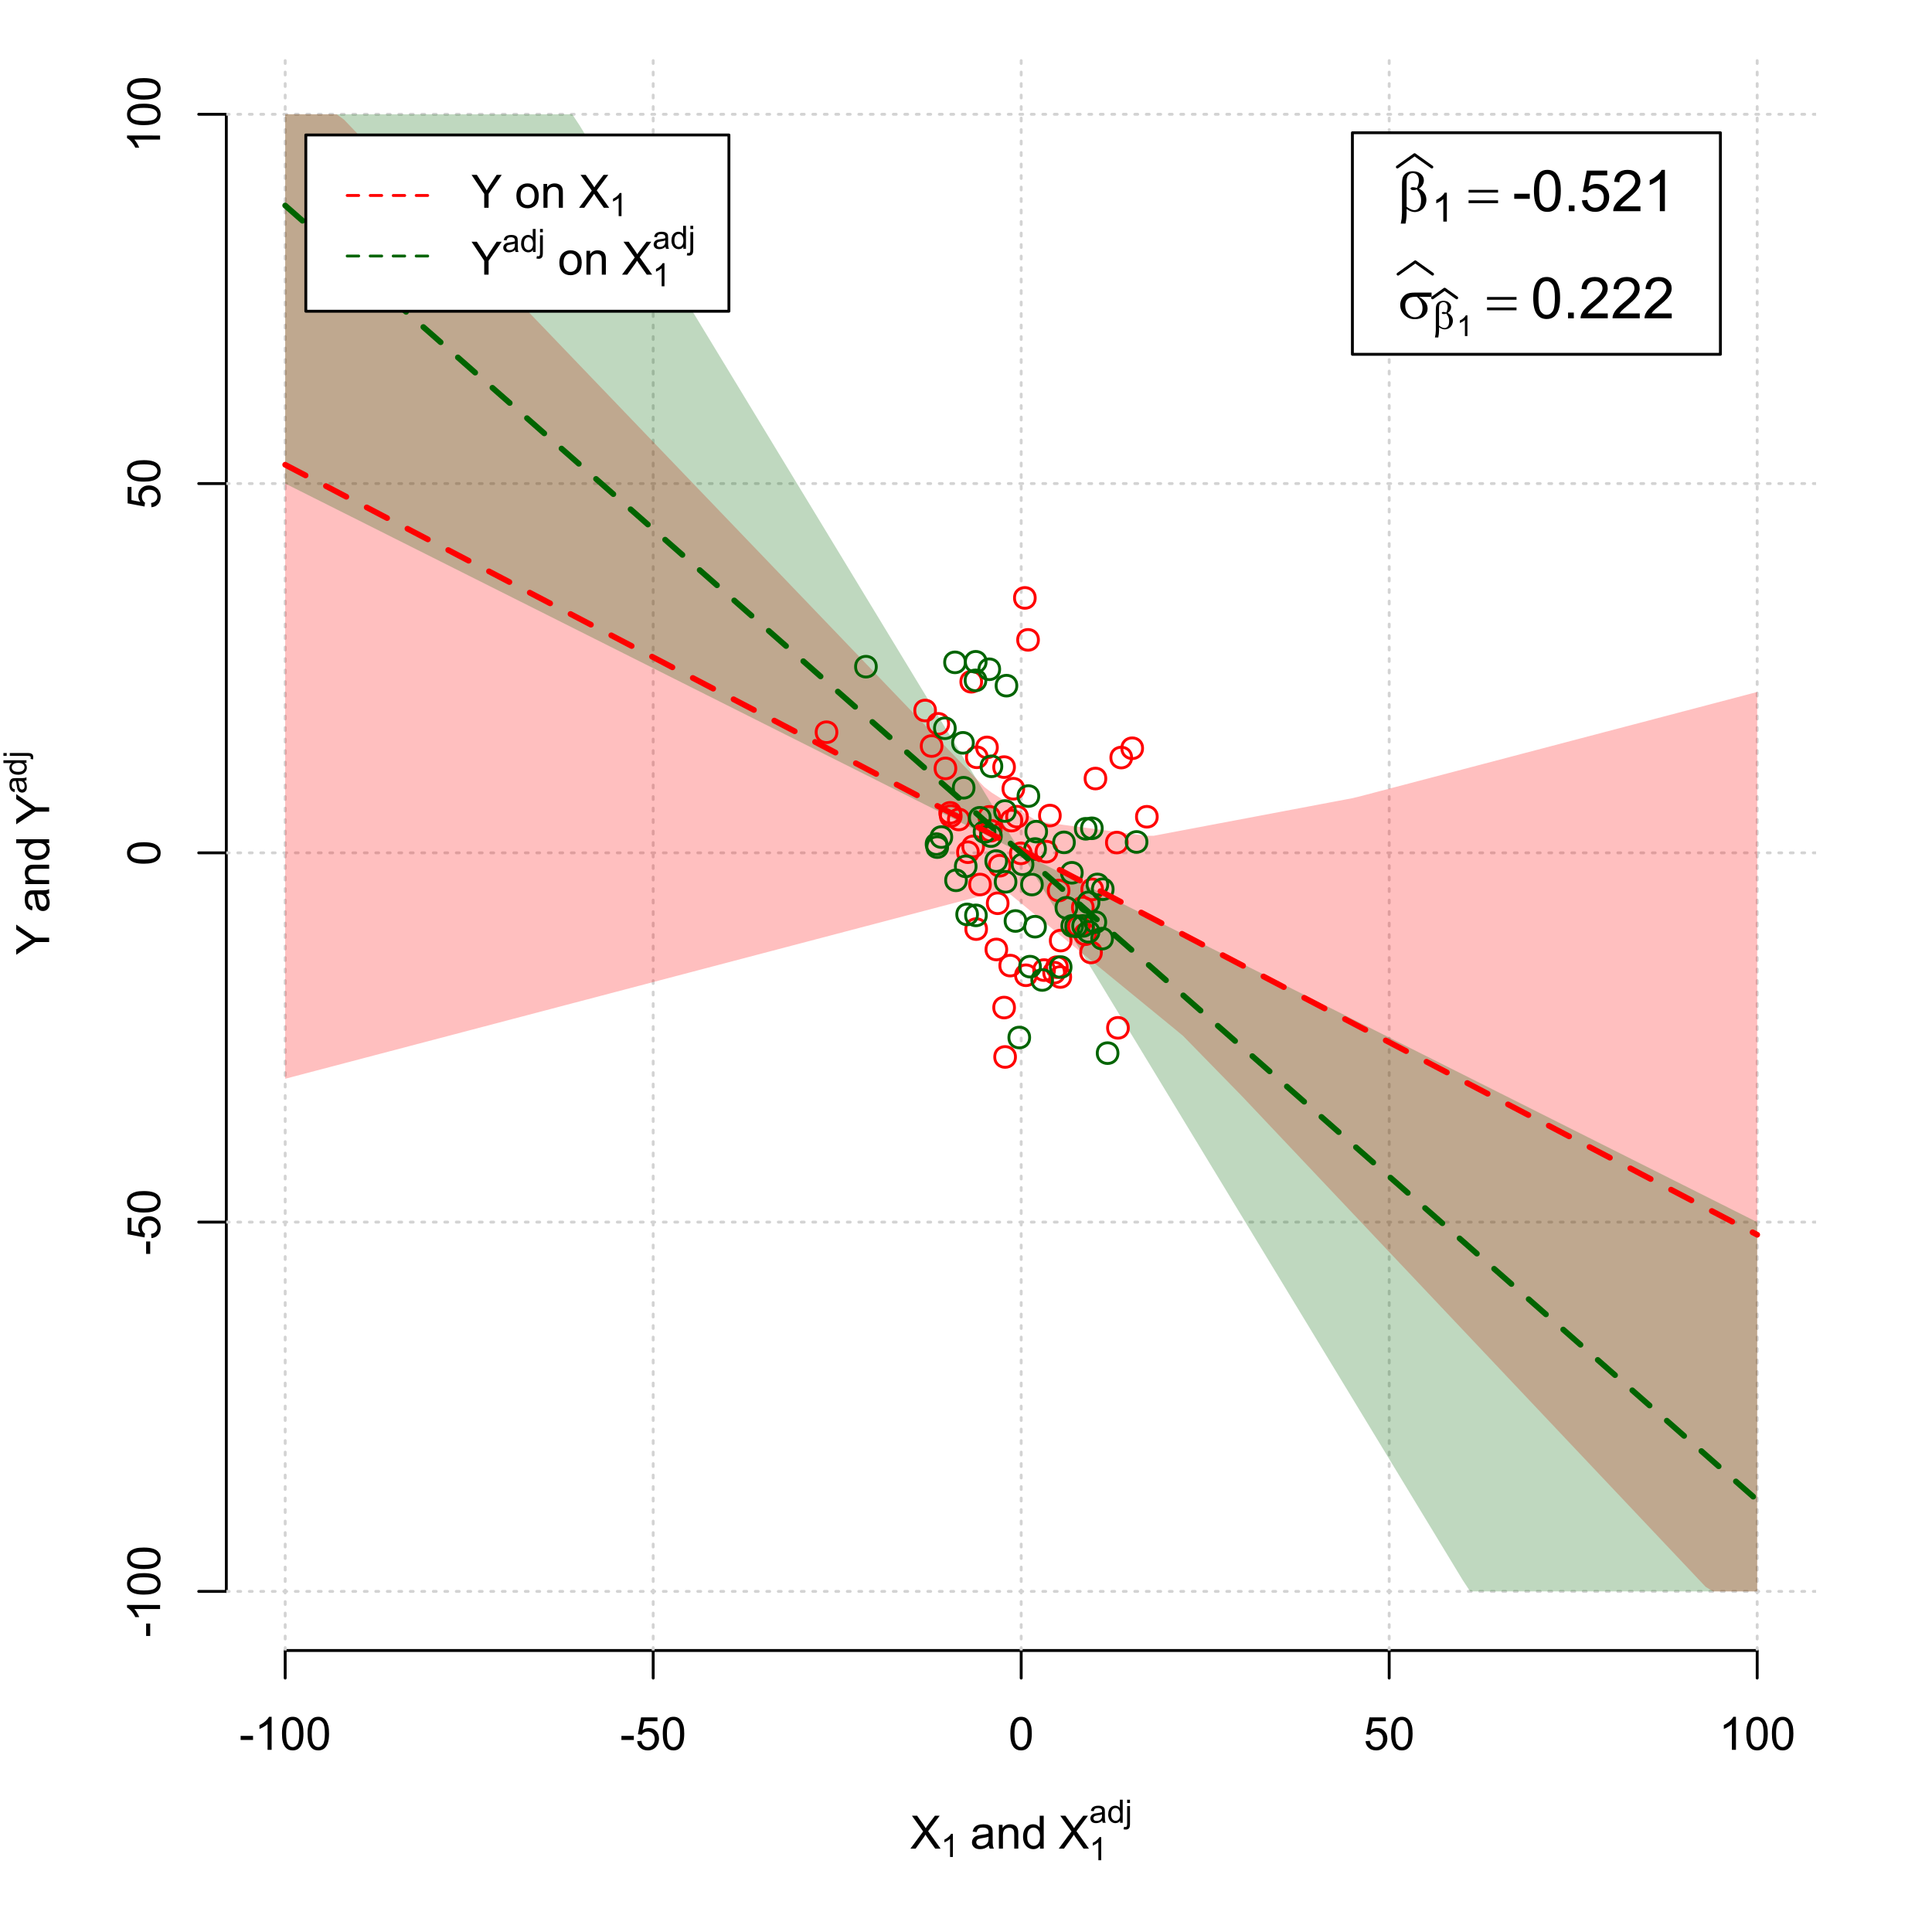 <?xml version="1.0" encoding="UTF-8"?>
<svg xmlns="http://www.w3.org/2000/svg" xmlns:xlink="http://www.w3.org/1999/xlink" width="504pt" height="504pt" viewBox="0 0 504 504" version="1.1">
<defs>
<g>
<symbol overflow="visible" id="glyph0-0">
<path style="stroke:none;" d="M 1.5 0 L 1.5 -7.5 L 7.5 -7.5 L 7.5 0 Z M 1.688 -0.188 L 7.312 -0.188 L 7.312 -7.312 L 1.688 -7.312 Z M 1.688 -0.188 "/>
</symbol>
<symbol overflow="visible" id="glyph0-1">
<path style="stroke:none;" d="M 0.055 0 L 3.375 -4.477 L 0.445 -8.59 L 1.797 -8.59 L 3.359 -6.387 C 3.68 -5.93 3.91 -5.578 4.047 -5.332 C 4.238 -5.645 4.465 -5.969 4.727 -6.312 L 6.457 -8.59 L 7.695 -8.59 L 4.676 -4.539 L 7.93 0 L 6.523 0 L 4.359 -3.062 C 4.238 -3.238 4.113 -3.43 3.984 -3.641 C 3.789 -3.324 3.652 -3.109 3.574 -2.992 L 1.418 0 Z M 0.055 0 "/>
</symbol>
<symbol overflow="visible" id="glyph0-2">
<path style="stroke:none;" d="M 4.852 -0.766 C 4.461 -0.434 4.082 -0.199 3.723 -0.062 C 3.355 0.074 2.969 0.141 2.562 0.141 C 1.875 0.141 1.352 -0.023 0.984 -0.359 C 0.617 -0.688 0.434 -1.117 0.434 -1.641 C 0.434 -1.945 0.5 -2.223 0.641 -2.473 C 0.777 -2.723 0.961 -2.926 1.188 -3.082 C 1.41 -3.234 1.664 -3.348 1.945 -3.43 C 2.152 -3.477 2.465 -3.531 2.883 -3.586 C 3.734 -3.688 4.359 -3.809 4.766 -3.949 C 4.766 -4.09 4.77 -4.18 4.77 -4.227 C 4.77 -4.648 4.668 -4.953 4.469 -5.133 C 4.199 -5.371 3.801 -5.488 3.27 -5.492 C 2.77 -5.488 2.402 -5.402 2.168 -5.23 C 1.934 -5.055 1.758 -4.746 1.648 -4.305 L 0.617 -4.445 C 0.707 -4.887 0.863 -5.242 1.078 -5.516 C 1.289 -5.781 1.598 -5.992 2.008 -6.141 C 2.41 -6.289 2.883 -6.363 3.422 -6.363 C 3.953 -6.363 4.383 -6.301 4.715 -6.176 C 5.047 -6.051 5.293 -5.891 5.449 -5.703 C 5.605 -5.512 5.715 -5.273 5.777 -4.984 C 5.809 -4.805 5.824 -4.48 5.828 -4.016 L 5.828 -2.609 C 5.824 -1.625 5.848 -1.004 5.895 -0.746 C 5.941 -0.484 6.031 -0.238 6.164 0 L 5.062 0 C 4.953 -0.219 4.883 -0.473 4.852 -0.766 Z M 4.766 -3.125 C 4.375 -2.965 3.801 -2.832 3.039 -2.727 C 2.605 -2.66 2.301 -2.59 2.121 -2.516 C 1.941 -2.434 1.801 -2.32 1.703 -2.172 C 1.605 -2.02 1.559 -1.852 1.559 -1.672 C 1.559 -1.387 1.664 -1.152 1.875 -0.969 C 2.086 -0.777 2.398 -0.684 2.812 -0.688 C 3.219 -0.684 3.578 -0.773 3.895 -0.953 C 4.211 -1.129 4.445 -1.371 4.594 -1.68 C 4.707 -1.918 4.762 -2.27 4.766 -2.734 Z M 4.766 -3.125 "/>
</symbol>
<symbol overflow="visible" id="glyph0-3">
<path style="stroke:none;" d="M 0.789 0 L 0.789 -6.223 L 1.742 -6.223 L 1.742 -5.336 C 2.195 -6.02 2.855 -6.363 3.719 -6.363 C 4.09 -6.363 4.434 -6.293 4.754 -6.16 C 5.066 -6.023 5.305 -5.848 5.461 -5.633 C 5.617 -5.41 5.727 -5.152 5.789 -4.852 C 5.828 -4.656 5.848 -4.312 5.848 -3.828 L 5.848 0 L 4.793 0 L 4.793 -3.785 C 4.793 -4.215 4.75 -4.535 4.668 -4.75 C 4.586 -4.961 4.441 -5.129 4.234 -5.258 C 4.023 -5.383 3.777 -5.449 3.5 -5.449 C 3.047 -5.449 2.66 -5.305 2.332 -5.02 C 2.004 -4.734 1.84 -4.195 1.844 -3.398 L 1.844 0 Z M 0.789 0 "/>
</symbol>
<symbol overflow="visible" id="glyph0-4">
<path style="stroke:none;" d="M 4.828 0 L 4.828 -0.785 C 4.43 -0.168 3.848 0.141 3.086 0.141 C 2.59 0.141 2.133 0.004 1.719 -0.27 C 1.297 -0.543 0.977 -0.922 0.75 -1.414 C 0.523 -1.898 0.41 -2.465 0.41 -3.105 C 0.41 -3.727 0.512 -4.289 0.719 -4.797 C 0.926 -5.301 1.238 -5.688 1.652 -5.957 C 2.066 -6.227 2.527 -6.363 3.039 -6.363 C 3.41 -6.363 3.746 -6.281 4.043 -6.125 C 4.336 -5.965 4.574 -5.762 4.758 -5.508 L 4.758 -8.59 L 5.805 -8.59 L 5.805 0 Z M 1.492 -3.105 C 1.488 -2.309 1.656 -1.711 1.996 -1.316 C 2.328 -0.922 2.727 -0.727 3.188 -0.727 C 3.648 -0.727 4.039 -0.914 4.359 -1.293 C 4.68 -1.668 4.84 -2.242 4.844 -3.016 C 4.84 -3.867 4.676 -4.492 4.352 -4.895 C 4.02 -5.289 3.617 -5.488 3.141 -5.492 C 2.672 -5.488 2.277 -5.297 1.965 -4.918 C 1.645 -4.531 1.488 -3.93 1.492 -3.105 Z M 1.492 -3.105 "/>
</symbol>
<symbol overflow="visible" id="glyph0-5">
<path style="stroke:none;" d="M 0.383 -2.578 L 0.383 -3.641 L 3.621 -3.641 L 3.621 -2.578 Z M 0.383 -2.578 "/>
</symbol>
<symbol overflow="visible" id="glyph0-6">
<path style="stroke:none;" d="M 4.469 0 L 3.414 0 L 3.414 -6.719 C 3.16 -6.477 2.828 -6.234 2.414 -5.996 C 2 -5.75 1.629 -5.57 1.305 -5.449 L 1.305 -6.469 C 1.895 -6.742 2.41 -7.078 2.852 -7.477 C 3.293 -7.871 3.605 -8.254 3.789 -8.625 L 4.469 -8.625 Z M 4.469 0 "/>
</symbol>
<symbol overflow="visible" id="glyph0-7">
<path style="stroke:none;" d="M 0.5 -4.234 C 0.496 -5.246 0.602 -6.062 0.812 -6.688 C 1.02 -7.305 1.328 -7.785 1.742 -8.121 C 2.148 -8.457 2.668 -8.625 3.297 -8.625 C 3.758 -8.625 4.164 -8.531 4.512 -8.348 C 4.855 -8.16 5.141 -7.891 5.371 -7.543 C 5.594 -7.191 5.773 -6.766 5.906 -6.266 C 6.035 -5.762 6.098 -5.086 6.102 -4.234 C 6.098 -3.227 5.996 -2.414 5.789 -1.797 C 5.578 -1.176 5.266 -0.695 4.859 -0.359 C 4.445 -0.02 3.926 0.145 3.297 0.148 C 2.465 0.145 1.816 -0.148 1.348 -0.742 C 0.781 -1.457 0.496 -2.621 0.5 -4.234 Z M 1.582 -4.234 C 1.582 -2.824 1.746 -1.887 2.074 -1.418 C 2.402 -0.949 2.809 -0.715 3.297 -0.719 C 3.777 -0.715 4.184 -0.949 4.52 -1.422 C 4.848 -1.887 5.016 -2.824 5.016 -4.234 C 5.016 -5.648 4.848 -6.59 4.52 -7.055 C 4.184 -7.516 3.773 -7.746 3.289 -7.75 C 2.801 -7.746 2.414 -7.543 2.125 -7.137 C 1.762 -6.613 1.582 -5.645 1.582 -4.234 Z M 1.582 -4.234 "/>
</symbol>
<symbol overflow="visible" id="glyph0-8">
<path style="stroke:none;" d="M 0.5 -2.25 L 1.605 -2.344 C 1.684 -1.805 1.871 -1.398 2.176 -1.125 C 2.473 -0.852 2.836 -0.715 3.258 -0.719 C 3.766 -0.715 4.195 -0.906 4.547 -1.293 C 4.898 -1.672 5.074 -2.18 5.074 -2.82 C 5.074 -3.414 4.902 -3.891 4.566 -4.242 C 4.227 -4.59 3.785 -4.762 3.242 -4.766 C 2.898 -4.762 2.594 -4.684 2.32 -4.531 C 2.047 -4.375 1.832 -4.176 1.676 -3.93 L 0.688 -4.062 L 1.516 -8.473 L 5.789 -8.473 L 5.789 -7.465 L 2.359 -7.465 L 1.898 -5.156 C 2.414 -5.516 2.953 -5.695 3.523 -5.695 C 4.27 -5.695 4.902 -5.434 5.422 -4.914 C 5.934 -4.395 6.191 -3.727 6.195 -2.914 C 6.191 -2.133 5.965 -1.461 5.516 -0.898 C 4.961 -0.199 4.211 0.145 3.258 0.148 C 2.477 0.145 1.836 -0.07 1.344 -0.508 C 0.844 -0.941 0.562 -1.523 0.5 -2.25 Z M 0.5 -2.25 "/>
</symbol>
<symbol overflow="visible" id="glyph0-9">
<path style="stroke:none;" d="M 3.344 0 L 3.344 -3.641 L 0.035 -8.59 L 1.418 -8.59 L 3.109 -6 C 3.418 -5.516 3.711 -5.031 3.984 -4.547 C 4.242 -4.992 4.555 -5.496 4.922 -6.062 L 6.586 -8.59 L 7.91 -8.59 L 4.484 -3.641 L 4.484 0 Z M 3.344 0 "/>
</symbol>
<symbol overflow="visible" id="glyph0-10">
<path style="stroke:none;" d=""/>
</symbol>
<symbol overflow="visible" id="glyph0-11">
<path style="stroke:none;" d="M 0.398 -3.109 C 0.398 -4.262 0.719 -5.117 1.359 -5.672 C 1.895 -6.133 2.547 -6.363 3.316 -6.363 C 4.172 -6.363 4.871 -6.082 5.414 -5.52 C 5.953 -4.957 6.223 -4.184 6.227 -3.199 C 6.223 -2.398 6.102 -1.766 5.867 -1.309 C 5.625 -0.848 5.277 -0.492 4.82 -0.238 C 4.359 0.016 3.859 0.141 3.316 0.141 C 2.441 0.141 1.734 -0.137 1.203 -0.695 C 0.664 -1.254 0.398 -2.059 0.398 -3.109 Z M 1.484 -3.109 C 1.48 -2.309 1.656 -1.711 2.004 -1.32 C 2.348 -0.922 2.785 -0.727 3.316 -0.727 C 3.84 -0.727 4.273 -0.926 4.621 -1.324 C 4.969 -1.723 5.145 -2.328 5.145 -3.148 C 5.145 -3.914 4.969 -4.496 4.617 -4.895 C 4.266 -5.289 3.832 -5.488 3.316 -5.492 C 2.785 -5.488 2.348 -5.293 2.004 -4.898 C 1.656 -4.5 1.48 -3.902 1.484 -3.109 Z M 1.484 -3.109 "/>
</symbol>
<symbol overflow="visible" id="glyph1-0">
<path style="stroke:none;" d="M 1.051 0 L 1.051 -5.25 L 5.25 -5.25 L 5.25 0 Z M 1.18 -0.133 L 5.117 -0.133 L 5.117 -5.117 L 1.18 -5.117 Z M 1.18 -0.133 "/>
</symbol>
<symbol overflow="visible" id="glyph1-1">
<path style="stroke:none;" d="M 3.129 0 L 2.391 0 L 2.391 -4.703 C 2.211 -4.531 1.977 -4.363 1.691 -4.195 C 1.398 -4.023 1.141 -3.895 0.914 -3.812 L 0.914 -4.527 C 1.328 -4.719 1.688 -4.953 1.996 -5.234 C 2.305 -5.508 2.523 -5.777 2.652 -6.039 L 3.129 -6.039 Z M 3.129 0 "/>
</symbol>
<symbol overflow="visible" id="glyph1-2">
<path style="stroke:none;" d="M 3.395 -0.539 C 3.117 -0.305 2.855 -0.137 2.605 -0.043 C 2.352 0.051 2.082 0.094 1.793 0.098 C 1.312 0.094 0.941 -0.02 0.688 -0.25 C 0.43 -0.48 0.305 -0.781 0.305 -1.148 C 0.305 -1.359 0.352 -1.551 0.449 -1.73 C 0.543 -1.902 0.668 -2.047 0.828 -2.156 C 0.984 -2.262 1.164 -2.34 1.363 -2.398 C 1.504 -2.434 1.723 -2.473 2.02 -2.512 C 2.609 -2.578 3.047 -2.664 3.336 -2.766 C 3.336 -2.867 3.34 -2.93 3.34 -2.957 C 3.34 -3.258 3.27 -3.469 3.129 -3.594 C 2.941 -3.758 2.66 -3.844 2.289 -3.844 C 1.941 -3.844 1.684 -3.781 1.52 -3.66 C 1.348 -3.535 1.227 -3.32 1.152 -3.016 L 0.43 -3.113 C 0.492 -3.418 0.602 -3.668 0.754 -3.863 C 0.902 -4.051 1.121 -4.199 1.406 -4.301 C 1.688 -4.402 2.016 -4.453 2.395 -4.453 C 2.766 -4.453 3.066 -4.406 3.301 -4.32 C 3.527 -4.23 3.699 -4.121 3.812 -3.992 C 3.918 -3.855 3.996 -3.691 4.043 -3.492 C 4.066 -3.363 4.078 -3.133 4.082 -2.809 L 4.082 -1.824 C 4.078 -1.137 4.094 -0.703 4.129 -0.523 C 4.156 -0.336 4.219 -0.164 4.316 0 L 3.543 0 C 3.465 -0.152 3.414 -0.332 3.395 -0.539 Z M 3.336 -2.188 C 3.062 -2.074 2.66 -1.98 2.129 -1.906 C 1.82 -1.859 1.605 -1.812 1.484 -1.758 C 1.355 -1.703 1.258 -1.621 1.191 -1.52 C 1.121 -1.41 1.09 -1.293 1.09 -1.168 C 1.09 -0.969 1.164 -0.805 1.312 -0.676 C 1.461 -0.543 1.68 -0.48 1.969 -0.48 C 2.25 -0.48 2.5 -0.539 2.727 -0.664 C 2.945 -0.785 3.109 -0.957 3.215 -1.176 C 3.293 -1.34 3.332 -1.586 3.336 -1.914 Z M 3.336 -2.188 "/>
</symbol>
<symbol overflow="visible" id="glyph1-3">
<path style="stroke:none;" d="M 3.379 0 L 3.379 -0.551 C 3.102 -0.121 2.695 0.094 2.16 0.098 C 1.812 0.094 1.492 0 1.203 -0.188 C 0.906 -0.379 0.68 -0.645 0.523 -0.988 C 0.359 -1.328 0.281 -1.723 0.285 -2.172 C 0.281 -2.605 0.355 -3 0.504 -3.355 C 0.648 -3.707 0.863 -3.977 1.156 -4.168 C 1.441 -4.355 1.766 -4.453 2.129 -4.453 C 2.387 -4.453 2.621 -4.395 2.828 -4.285 C 3.031 -4.172 3.199 -4.031 3.332 -3.855 L 3.332 -6.012 L 4.066 -6.012 L 4.066 0 Z M 1.047 -2.172 C 1.043 -1.613 1.16 -1.195 1.398 -0.922 C 1.629 -0.641 1.906 -0.504 2.23 -0.508 C 2.551 -0.504 2.824 -0.637 3.051 -0.902 C 3.273 -1.168 3.387 -1.57 3.391 -2.113 C 3.387 -2.707 3.273 -3.145 3.047 -3.426 C 2.816 -3.703 2.531 -3.844 2.199 -3.844 C 1.867 -3.844 1.594 -3.707 1.375 -3.441 C 1.152 -3.168 1.043 -2.746 1.047 -2.172 Z M 1.047 -2.172 "/>
</symbol>
<symbol overflow="visible" id="glyph1-4">
<path style="stroke:none;" d="M 0.551 -5.156 L 0.551 -6.012 L 1.289 -6.012 L 1.289 -5.156 Z M -0.387 1.691 L -0.246 1.062 C -0.098 1.098 0.016 1.117 0.102 1.121 C 0.25 1.117 0.363 1.066 0.438 0.969 C 0.512 0.867 0.551 0.621 0.551 0.223 L 0.551 -4.355 L 1.289 -4.355 L 1.289 0.238 C 1.289 0.773 1.219 1.148 1.078 1.359 C 0.898 1.633 0.602 1.77 0.191 1.77 C -0.008 1.77 -0.199 1.742 -0.387 1.691 Z M -0.387 1.691 "/>
</symbol>
<symbol overflow="visible" id="glyph2-0">
<path style="stroke:none;" d="M 0.602 0 L 0.602 -7.5 L 6.602 -7.5 L 6.602 0 Z M 0.789 -0.188 L 6.414 -0.188 L 6.414 -7.312 L 0.789 -7.312 Z M 0.789 -0.188 "/>
</symbol>
<symbol overflow="visible" id="glyph2-1">
<path style="stroke:none;" d=""/>
</symbol>
<symbol overflow="visible" id="glyph3-0">
<path style="stroke:none;" d="M 0 -1.5 L -7.5 -1.5 L -7.5 -7.5 L 0 -7.5 Z M -0.188 -1.688 L -0.188 -7.312 L -7.312 -7.312 L -7.312 -1.688 Z M -0.188 -1.688 "/>
</symbol>
<symbol overflow="visible" id="glyph3-1">
<path style="stroke:none;" d="M 0 -3.344 L -3.641 -3.348 L -8.59 -0.035 L -8.59 -1.418 L -6 -3.113 C -5.516 -3.422 -5.031 -3.715 -4.547 -3.984 C -4.992 -4.242 -5.496 -4.555 -6.062 -4.922 L -8.59 -6.586 L -8.59 -7.91 L -3.637 -4.484 L 0 -4.484 Z M 0 -3.344 "/>
</symbol>
<symbol overflow="visible" id="glyph3-2">
<path style="stroke:none;" d="M -0.766 -4.852 C -0.434 -4.461 -0.199 -4.082 -0.062 -3.723 C 0.074 -3.355 0.141 -2.969 0.141 -2.562 C 0.141 -1.875 -0.023 -1.352 -0.359 -0.984 C -0.688 -0.617 -1.117 -0.434 -1.641 -0.434 C -1.945 -0.434 -2.223 -0.5 -2.473 -0.641 C -2.723 -0.777 -2.926 -0.961 -3.082 -1.188 C -3.234 -1.41 -3.348 -1.664 -3.43 -1.945 C -3.477 -2.152 -3.531 -2.465 -3.586 -2.883 C -3.688 -3.734 -3.809 -4.359 -3.949 -4.766 C -4.09 -4.766 -4.18 -4.77 -4.227 -4.77 C -4.648 -4.77 -4.953 -4.668 -5.133 -4.469 C -5.371 -4.199 -5.488 -3.801 -5.492 -3.27 C -5.488 -2.773 -5.402 -2.406 -5.23 -2.172 C -5.055 -1.934 -4.746 -1.758 -4.305 -1.648 L -4.445 -0.617 C -4.887 -0.707 -5.242 -0.863 -5.516 -1.078 C -5.781 -1.293 -5.992 -1.602 -6.141 -2.012 C -6.289 -2.414 -6.363 -2.887 -6.363 -3.422 C -6.363 -3.953 -6.301 -4.383 -6.176 -4.715 C -6.051 -5.047 -5.891 -5.293 -5.703 -5.449 C -5.512 -5.605 -5.273 -5.715 -4.984 -5.777 C -4.805 -5.809 -4.48 -5.824 -4.016 -5.828 L -2.605 -5.828 C -1.625 -5.824 -1.004 -5.848 -0.746 -5.895 C -0.48 -5.941 -0.234 -6.031 0 -6.164 L 0 -5.062 C -0.219 -4.953 -0.473 -4.883 -0.766 -4.852 Z M -3.121 -4.766 C -2.961 -4.375 -2.828 -3.801 -2.727 -3.039 C -2.66 -2.605 -2.59 -2.301 -2.516 -2.121 C -2.434 -1.941 -2.32 -1.801 -2.172 -1.703 C -2.02 -1.605 -1.852 -1.559 -1.672 -1.559 C -1.387 -1.559 -1.152 -1.664 -0.965 -1.875 C -0.773 -2.086 -0.68 -2.398 -0.684 -2.812 C -0.68 -3.219 -0.77 -3.578 -0.949 -3.895 C -1.129 -4.211 -1.371 -4.445 -1.68 -4.594 C -1.918 -4.707 -2.27 -4.762 -2.734 -4.766 Z M -3.121 -4.766 "/>
</symbol>
<symbol overflow="visible" id="glyph3-3">
<path style="stroke:none;" d="M 0 -0.789 L -6.223 -0.793 L -6.223 -1.742 L -5.336 -1.742 C -6.02 -2.195 -6.363 -2.855 -6.363 -3.723 C -6.363 -4.09 -6.293 -4.434 -6.16 -4.754 C -6.023 -5.066 -5.848 -5.305 -5.633 -5.461 C -5.41 -5.617 -5.152 -5.727 -4.852 -5.789 C -4.656 -5.828 -4.312 -5.848 -3.824 -5.848 L 0 -5.848 L 0 -4.793 L -3.785 -4.793 C -4.215 -4.793 -4.535 -4.75 -4.75 -4.668 C -4.961 -4.586 -5.129 -4.441 -5.258 -4.234 C -5.383 -4.023 -5.449 -3.777 -5.449 -3.5 C -5.449 -3.047 -5.305 -2.66 -5.02 -2.336 C -4.734 -2.008 -4.195 -1.844 -3.398 -1.848 L 0 -1.844 Z M 0 -0.789 "/>
</symbol>
<symbol overflow="visible" id="glyph3-4">
<path style="stroke:none;" d="M 0 -4.828 L -0.785 -4.828 C -0.168 -4.43 0.141 -3.848 0.141 -3.086 C 0.141 -2.59 0.004 -2.133 -0.27 -1.719 C -0.543 -1.297 -0.922 -0.977 -1.414 -0.75 C -1.898 -0.523 -2.465 -0.41 -3.105 -0.41 C -3.727 -0.41 -4.289 -0.512 -4.797 -0.719 C -5.301 -0.926 -5.688 -1.238 -5.957 -1.652 C -6.227 -2.066 -6.363 -2.527 -6.363 -3.043 C -6.363 -3.414 -6.281 -3.75 -6.125 -4.043 C -5.965 -4.336 -5.762 -4.574 -5.508 -4.758 L -8.59 -4.758 L -8.59 -5.809 L 0 -5.805 Z M -3.105 -1.496 C -2.309 -1.492 -1.711 -1.66 -1.316 -1.996 C -0.922 -2.328 -0.727 -2.727 -0.727 -3.188 C -0.727 -3.648 -0.914 -4.039 -1.289 -4.359 C -1.664 -4.68 -2.238 -4.84 -3.016 -4.844 C -3.867 -4.84 -4.492 -4.676 -4.895 -4.352 C -5.289 -4.023 -5.488 -3.621 -5.492 -3.141 C -5.488 -2.672 -5.297 -2.277 -4.918 -1.965 C -4.531 -1.648 -3.93 -1.492 -3.105 -1.496 Z M -3.105 -1.496 "/>
</symbol>
<symbol overflow="visible" id="glyph3-5">
<path style="stroke:none;" d="M -2.578 -0.383 L -3.641 -0.383 L -3.641 -3.621 L -2.578 -3.621 Z M -2.578 -0.383 "/>
</symbol>
<symbol overflow="visible" id="glyph3-6">
<path style="stroke:none;" d="M 0 -4.469 L 0 -3.414 L -6.719 -3.418 C -6.477 -3.16 -6.234 -2.828 -5.996 -2.418 C -5.75 -2.004 -5.57 -1.633 -5.449 -1.309 L -6.469 -1.309 C -6.742 -1.895 -7.078 -2.41 -7.477 -2.852 C -7.871 -3.293 -8.254 -3.605 -8.625 -3.793 L -8.625 -4.473 Z M 0 -4.469 "/>
</symbol>
<symbol overflow="visible" id="glyph3-7">
<path style="stroke:none;" d="M -4.234 -0.5 C -5.246 -0.496 -6.062 -0.602 -6.688 -0.812 C -7.305 -1.02 -7.785 -1.328 -8.121 -1.742 C -8.457 -2.152 -8.625 -2.672 -8.625 -3.301 C -8.625 -3.758 -8.531 -4.164 -8.348 -4.512 C -8.16 -4.859 -7.891 -5.145 -7.543 -5.371 C -7.191 -5.594 -6.766 -5.773 -6.266 -5.906 C -5.762 -6.035 -5.086 -6.098 -4.234 -6.102 C -3.223 -6.098 -2.41 -5.996 -1.793 -5.789 C -1.176 -5.578 -0.695 -5.266 -0.359 -4.859 C -0.02 -4.445 0.145 -3.926 0.148 -3.297 C 0.145 -2.465 -0.148 -1.816 -0.742 -1.348 C -1.457 -0.781 -2.621 -0.496 -4.234 -0.5 Z M -4.234 -1.582 C -2.824 -1.582 -1.887 -1.746 -1.418 -2.074 C -0.949 -2.402 -0.715 -2.809 -0.719 -3.297 C -0.715 -3.777 -0.949 -4.184 -1.422 -4.52 C -1.887 -4.848 -2.824 -5.016 -4.234 -5.016 C -5.648 -5.016 -6.59 -4.848 -7.055 -4.52 C -7.516 -4.188 -7.746 -3.777 -7.75 -3.289 C -7.746 -2.801 -7.543 -2.414 -7.137 -2.129 C -6.613 -1.762 -5.645 -1.582 -4.234 -1.582 Z M -4.234 -1.582 "/>
</symbol>
<symbol overflow="visible" id="glyph3-8">
<path style="stroke:none;" d="M -2.25 -0.5 L -2.344 -1.605 C -1.805 -1.684 -1.398 -1.871 -1.125 -2.176 C -0.852 -2.473 -0.715 -2.836 -0.719 -3.258 C -0.715 -3.766 -0.906 -4.195 -1.293 -4.547 C -1.672 -4.898 -2.18 -5.074 -2.816 -5.074 C -3.414 -5.074 -3.891 -4.902 -4.242 -4.566 C -4.59 -4.227 -4.762 -3.785 -4.766 -3.242 C -4.762 -2.898 -4.684 -2.594 -4.531 -2.32 C -4.375 -2.047 -4.176 -1.832 -3.93 -1.676 L -4.062 -0.688 L -8.473 -1.52 L -8.473 -5.789 L -7.465 -5.789 L -7.465 -2.363 L -5.156 -1.898 C -5.516 -2.414 -5.695 -2.953 -5.695 -3.523 C -5.695 -4.27 -5.434 -4.902 -4.914 -5.422 C -4.395 -5.934 -3.727 -6.191 -2.91 -6.195 C -2.133 -6.191 -1.461 -5.965 -0.895 -5.516 C -0.199 -4.961 0.145 -4.211 0.148 -3.258 C 0.145 -2.477 -0.07 -1.836 -0.508 -1.344 C -0.941 -0.848 -1.523 -0.566 -2.25 -0.5 Z M -2.25 -0.5 "/>
</symbol>
<symbol overflow="visible" id="glyph4-0">
<path style="stroke:none;" d="M 0 -0.602 L -7.5 -0.605 L -7.5 -6.605 L 0 -6.602 Z M -0.188 -0.789 L -0.188 -6.414 L -7.312 -6.418 L -7.312 -0.793 Z M -0.188 -0.789 "/>
</symbol>
<symbol overflow="visible" id="glyph4-1">
<path style="stroke:none;" d=""/>
</symbol>
<symbol overflow="visible" id="glyph5-0">
<path style="stroke:none;" d="M 0 -1.051 L -5.25 -1.051 L -5.25 -5.25 L 0 -5.25 Z M -0.133 -1.18 L -0.133 -5.117 L -5.117 -5.117 L -5.117 -1.18 Z M -0.133 -1.18 "/>
</symbol>
<symbol overflow="visible" id="glyph5-1">
<path style="stroke:none;" d="M -0.539 -3.395 C -0.305 -3.117 -0.137 -2.855 -0.043 -2.605 C 0.051 -2.352 0.094 -2.082 0.098 -1.793 C 0.094 -1.312 -0.02 -0.941 -0.25 -0.688 C -0.48 -0.43 -0.781 -0.305 -1.148 -0.305 C -1.359 -0.305 -1.551 -0.352 -1.73 -0.449 C -1.902 -0.543 -2.047 -0.668 -2.156 -0.828 C -2.262 -0.984 -2.34 -1.164 -2.398 -1.363 C -2.434 -1.504 -2.473 -1.723 -2.512 -2.02 C -2.578 -2.609 -2.664 -3.047 -2.766 -3.336 C -2.867 -3.336 -2.93 -3.34 -2.957 -3.34 C -3.258 -3.34 -3.469 -3.27 -3.594 -3.129 C -3.758 -2.941 -3.844 -2.66 -3.844 -2.289 C -3.844 -1.941 -3.781 -1.684 -3.66 -1.52 C -3.535 -1.352 -3.32 -1.23 -3.016 -1.152 L -3.113 -0.43 C -3.418 -0.492 -3.668 -0.602 -3.863 -0.754 C -4.051 -0.902 -4.199 -1.121 -4.301 -1.406 C -4.402 -1.688 -4.453 -2.016 -4.453 -2.395 C -4.453 -2.766 -4.406 -3.066 -4.32 -3.301 C -4.23 -3.527 -4.121 -3.699 -3.992 -3.812 C -3.855 -3.918 -3.691 -3.996 -3.492 -4.043 C -3.363 -4.066 -3.133 -4.078 -2.809 -4.082 L -1.824 -4.082 C -1.137 -4.078 -0.703 -4.094 -0.523 -4.129 C -0.336 -4.156 -0.164 -4.219 0 -4.316 L 0 -3.543 C -0.152 -3.465 -0.332 -3.414 -0.539 -3.395 Z M -2.188 -3.336 C -2.074 -3.062 -1.98 -2.66 -1.906 -2.129 C -1.859 -1.82 -1.812 -1.605 -1.758 -1.484 C -1.703 -1.355 -1.621 -1.258 -1.52 -1.191 C -1.41 -1.121 -1.293 -1.09 -1.168 -1.09 C -0.969 -1.09 -0.805 -1.164 -0.676 -1.312 C -0.543 -1.461 -0.48 -1.68 -0.48 -1.969 C -0.48 -2.25 -0.539 -2.5 -0.664 -2.727 C -0.785 -2.945 -0.957 -3.109 -1.176 -3.215 C -1.34 -3.293 -1.586 -3.332 -1.914 -3.336 Z M -2.188 -3.336 "/>
</symbol>
<symbol overflow="visible" id="glyph5-2">
<path style="stroke:none;" d="M 0 -3.379 L -0.551 -3.379 C -0.121 -3.102 0.094 -2.695 0.098 -2.16 C 0.094 -1.812 0 -1.492 -0.188 -1.203 C -0.379 -0.906 -0.645 -0.684 -0.988 -0.527 C -1.328 -0.367 -1.723 -0.285 -2.172 -0.289 C -2.605 -0.285 -3 -0.359 -3.355 -0.504 C -3.707 -0.648 -3.977 -0.863 -4.168 -1.156 C -4.355 -1.441 -4.453 -1.766 -4.453 -2.129 C -4.453 -2.387 -4.395 -2.621 -4.285 -2.828 C -4.172 -3.031 -4.031 -3.199 -3.855 -3.332 L -6.012 -3.332 L -6.012 -4.066 L 0 -4.066 Z M -2.172 -1.047 C -1.613 -1.043 -1.195 -1.16 -0.922 -1.398 C -0.641 -1.629 -0.504 -1.906 -0.508 -2.23 C -0.504 -2.551 -0.637 -2.824 -0.902 -3.051 C -1.168 -3.273 -1.57 -3.387 -2.113 -3.391 C -2.707 -3.387 -3.145 -3.273 -3.426 -3.047 C -3.703 -2.816 -3.844 -2.531 -3.844 -2.199 C -3.844 -1.867 -3.707 -1.594 -3.441 -1.375 C -3.168 -1.152 -2.746 -1.043 -2.172 -1.047 Z M -2.172 -1.047 "/>
</symbol>
<symbol overflow="visible" id="glyph5-3">
<path style="stroke:none;" d="M -5.156 -0.551 L -6.012 -0.551 L -6.012 -1.289 L -5.156 -1.289 Z M 1.691 0.387 L 1.062 0.246 C 1.098 0.098 1.117 -0.016 1.121 -0.102 C 1.117 -0.25 1.066 -0.363 0.969 -0.438 C 0.867 -0.512 0.621 -0.551 0.223 -0.551 L -4.355 -0.551 L -4.355 -1.289 L 0.238 -1.289 C 0.773 -1.289 1.148 -1.219 1.359 -1.078 C 1.633 -0.898 1.77 -0.602 1.77 -0.191 C 1.77 0.008 1.742 0.199 1.691 0.387 Z M 1.691 0.387 "/>
</symbol>
<symbol overflow="visible" id="glyph6-0">
<path style="stroke:none;" d="M 0.754 0 L 0.754 -9.375 L 8.254 -9.375 L 8.254 0 Z M 0.988 -0.234 L 8.02 -0.234 L 8.02 -9.141 L 0.988 -9.141 Z M 0.988 -0.234 "/>
</symbol>
<symbol overflow="visible" id="glyph6-1">
<path style="stroke:none;" d="M 2.418 -0.57 L 2.418 0.668 C 2.414 1.457 2.316 2.312 2.125 3.238 L 0.887 3.238 C 1.016 2.629 1.094 2.215 1.121 2 C 1.18 1.312 1.211 0.812 1.215 0.5 L 1.215 -6.988 C 1.211 -7.859 1.297 -8.508 1.473 -8.93 C 1.645 -9.352 1.957 -9.703 2.41 -9.988 C 2.859 -10.27 3.402 -10.41 4.035 -10.414 C 4.906 -10.41 5.605 -10.176 6.129 -9.711 C 6.652 -9.238 6.914 -8.684 6.914 -8.043 C 6.914 -7.625 6.805 -7.23 6.594 -6.855 C 6.379 -6.48 6.051 -6.156 5.609 -5.891 C 6.914 -5.262 7.57 -4.289 7.574 -2.973 C 7.57 -2.383 7.434 -1.836 7.164 -1.332 C 6.887 -0.82 6.512 -0.434 6.035 -0.172 C 5.555 0.094 5.059 0.223 4.555 0.227 C 4.227 0.223 3.906 0.168 3.586 0.059 C 3.266 -0.051 2.875 -0.258 2.418 -0.57 Z M 2.418 -1.148 C 2.891 -0.816 3.305 -0.578 3.656 -0.434 C 3.918 -0.324 4.18 -0.27 4.445 -0.27 C 4.938 -0.27 5.352 -0.473 5.688 -0.879 C 6.02 -1.285 6.188 -1.93 6.188 -2.82 C 6.188 -3.375 6.105 -3.863 5.949 -4.281 C 5.785 -4.695 5.508 -5.152 5.113 -5.656 C 4.773 -5.539 4.484 -5.484 4.242 -5.484 C 3.945 -5.484 3.738 -5.527 3.621 -5.617 C 3.5 -5.703 3.438 -5.797 3.441 -5.902 C 3.438 -5.992 3.484 -6.078 3.578 -6.152 C 3.668 -6.223 3.816 -6.258 4.027 -6.262 C 4.262 -6.258 4.625 -6.195 5.113 -6.07 C 5.453 -6.75 5.625 -7.391 5.625 -8 C 5.625 -8.609 5.473 -9.086 5.172 -9.426 C 4.867 -9.758 4.492 -9.926 4.043 -9.93 C 3.477 -9.926 3.035 -9.688 2.727 -9.215 C 2.516 -8.895 2.414 -8.383 2.418 -7.684 Z M 2.418 -1.148 "/>
</symbol>
<symbol overflow="visible" id="glyph6-2">
<path style="stroke:none;" d="M 0.27 -5.559 L 7.961 -5.559 L 7.961 -4.848 L 0.27 -4.848 Z M 0.27 -2.828 L 7.961 -2.828 L 7.961 -2.102 L 0.27 -2.102 Z M 0.27 -2.828 "/>
</symbol>
<symbol overflow="visible" id="glyph6-3">
<path style="stroke:none;" d="M 8.746 -5.602 L 5.465 -5.602 C 6.199 -5.191 6.758 -4.734 7.141 -4.238 C 7.52 -3.738 7.711 -3.164 7.711 -2.512 C 7.711 -1.758 7.406 -1.113 6.801 -0.578 C 6.195 -0.043 5.387 0.223 4.371 0.227 C 3.301 0.223 2.398 -0.137 1.668 -0.863 C 0.934 -1.59 0.566 -2.469 0.57 -3.5 C 0.566 -4.117 0.723 -4.68 1.031 -5.184 C 1.336 -5.688 1.723 -6.066 2.199 -6.324 C 2.668 -6.578 3.391 -6.707 4.367 -6.711 L 8.746 -6.711 Z M 4.914 -5.602 C 4.707 -5.605 4.551 -5.605 4.445 -5.609 C 3.566 -5.605 2.918 -5.41 2.5 -5.023 C 2.074 -4.629 1.863 -4.078 1.867 -3.367 C 1.863 -2.434 2.113 -1.684 2.621 -1.117 C 3.121 -0.551 3.719 -0.27 4.41 -0.27 C 4.984 -0.27 5.457 -0.473 5.828 -0.887 C 6.199 -1.297 6.387 -1.895 6.387 -2.672 C 6.387 -3.797 5.895 -4.773 4.914 -5.602 Z M 4.914 -5.602 "/>
</symbol>
<symbol overflow="visible" id="glyph7-0">
<path style="stroke:none;" d="M 1.312 0 L 1.312 -6.562 L 6.562 -6.562 L 6.562 0 Z M 1.477 -0.164 L 6.398 -0.164 L 6.398 -6.398 L 1.477 -6.398 Z M 1.477 -0.164 "/>
</symbol>
<symbol overflow="visible" id="glyph7-1">
<path style="stroke:none;" d="M 3.91 0 L 2.988 0 L 2.988 -5.879 C 2.766 -5.664 2.473 -5.453 2.113 -5.242 C 1.75 -5.027 1.426 -4.871 1.145 -4.77 L 1.145 -5.66 C 1.656 -5.902 2.109 -6.195 2.496 -6.539 C 2.883 -6.883 3.156 -7.219 3.316 -7.547 L 3.91 -7.547 Z M 3.91 0 "/>
</symbol>
<symbol overflow="visible" id="glyph8-0">
<path style="stroke:none;" d="M 1.875 0 L 1.875 -9.375 L 9.375 -9.375 L 9.375 0 Z M 2.109 -0.234 L 9.141 -0.234 L 9.141 -9.141 L 2.109 -9.141 Z M 2.109 -0.234 "/>
</symbol>
<symbol overflow="visible" id="glyph8-1">
<path style="stroke:none;" d="M 0.477 -3.223 L 0.477 -4.547 L 4.527 -4.547 L 4.527 -3.223 Z M 0.477 -3.223 "/>
</symbol>
<symbol overflow="visible" id="glyph8-2">
<path style="stroke:none;" d="M 0.621 -5.297 C 0.621 -6.562 0.75 -7.582 1.012 -8.359 C 1.273 -9.133 1.664 -9.73 2.18 -10.152 C 2.695 -10.57 3.344 -10.781 4.125 -10.781 C 4.699 -10.781 5.203 -10.664 5.641 -10.434 C 6.074 -10.199 6.434 -9.863 6.715 -9.43 C 6.996 -8.988 7.219 -8.457 7.383 -7.832 C 7.543 -7.203 7.621 -6.359 7.625 -5.297 C 7.621 -4.035 7.492 -3.016 7.234 -2.246 C 6.973 -1.469 6.586 -0.871 6.074 -0.449 C 5.559 -0.027 4.91 0.18 4.125 0.184 C 3.086 0.18 2.27 -0.188 1.684 -0.93 C 0.973 -1.82 0.621 -3.277 0.621 -5.297 Z M 1.977 -5.297 C 1.973 -3.531 2.18 -2.355 2.594 -1.777 C 3.004 -1.191 3.516 -0.902 4.125 -0.902 C 4.727 -0.902 5.234 -1.195 5.648 -1.781 C 6.062 -2.367 6.27 -3.539 6.27 -5.297 C 6.27 -7.062 6.062 -8.234 5.648 -8.816 C 5.234 -9.398 4.719 -9.691 4.109 -9.691 C 3.5 -9.691 3.02 -9.434 2.66 -8.922 C 2.203 -8.262 1.973 -7.055 1.977 -5.297 Z M 1.977 -5.297 "/>
</symbol>
<symbol overflow="visible" id="glyph8-3">
<path style="stroke:none;" d="M 1.363 0 L 1.363 -1.5 L 2.863 -1.5 L 2.863 0 Z M 1.363 0 "/>
</symbol>
<symbol overflow="visible" id="glyph8-4">
<path style="stroke:none;" d="M 0.621 -2.812 L 2.008 -2.93 C 2.105 -2.254 2.344 -1.746 2.719 -1.41 C 3.094 -1.07 3.543 -0.902 4.07 -0.902 C 4.703 -0.902 5.242 -1.141 5.684 -1.617 C 6.121 -2.094 6.34 -2.727 6.344 -3.523 C 6.34 -4.273 6.129 -4.867 5.707 -5.301 C 5.285 -5.734 4.73 -5.953 4.051 -5.953 C 3.621 -5.953 3.238 -5.855 2.898 -5.664 C 2.555 -5.469 2.285 -5.219 2.094 -4.914 L 0.855 -5.074 L 1.898 -10.59 L 7.234 -10.59 L 7.234 -9.332 L 2.953 -9.332 L 2.375 -6.445 C 3.016 -6.891 3.691 -7.113 4.402 -7.117 C 5.336 -7.113 6.129 -6.789 6.773 -6.145 C 7.418 -5.492 7.738 -4.656 7.742 -3.641 C 7.738 -2.664 7.457 -1.824 6.891 -1.121 C 6.203 -0.25 5.262 0.18 4.07 0.184 C 3.094 0.18 2.297 -0.09 1.68 -0.637 C 1.059 -1.18 0.707 -1.906 0.621 -2.812 Z M 0.621 -2.812 "/>
</symbol>
<symbol overflow="visible" id="glyph8-5">
<path style="stroke:none;" d="M 7.551 -1.266 L 7.551 0 L 0.453 0 C 0.438 -0.316 0.492 -0.621 0.609 -0.914 C 0.789 -1.398 1.078 -1.875 1.477 -2.344 C 1.875 -2.812 2.449 -3.352 3.199 -3.969 C 4.367 -4.922 5.156 -5.68 5.566 -6.242 C 5.973 -6.797 6.176 -7.328 6.18 -7.828 C 6.176 -8.352 5.988 -8.793 5.621 -9.152 C 5.246 -9.512 4.762 -9.691 4.16 -9.691 C 3.523 -9.691 3.016 -9.5 2.637 -9.117 C 2.254 -8.734 2.059 -8.207 2.059 -7.535 L 0.703 -7.676 C 0.797 -8.684 1.145 -9.453 1.75 -9.984 C 2.355 -10.516 3.168 -10.781 4.188 -10.781 C 5.215 -10.781 6.031 -10.492 6.633 -9.922 C 7.234 -9.348 7.535 -8.641 7.535 -7.801 C 7.535 -7.367 7.445 -6.945 7.27 -6.531 C 7.094 -6.113 6.801 -5.676 6.395 -5.223 C 5.984 -4.762 5.309 -4.133 4.367 -3.332 C 3.57 -2.664 3.062 -2.215 2.84 -1.98 C 2.613 -1.742 2.43 -1.504 2.285 -1.266 Z M 7.551 -1.266 "/>
</symbol>
<symbol overflow="visible" id="glyph8-6">
<path style="stroke:none;" d="M 5.59 0 L 4.27 0 L 4.27 -8.402 C 3.949 -8.098 3.531 -7.793 3.02 -7.492 C 2.504 -7.188 2.043 -6.961 1.633 -6.812 L 1.633 -8.086 C 2.367 -8.43 3.012 -8.848 3.566 -9.344 C 4.117 -9.836 4.508 -10.316 4.738 -10.781 L 5.59 -10.781 Z M 5.59 0 "/>
</symbol>
<symbol overflow="visible" id="glyph9-0">
<path style="stroke:none;" d="M 0.527 0 L 0.527 -6.562 L 5.777 -6.562 L 5.777 0 Z M 0.691 -0.164 L 5.613 -0.164 L 5.613 -6.398 L 0.691 -6.398 Z M 0.691 -0.164 "/>
</symbol>
<symbol overflow="visible" id="glyph9-1">
<path style="stroke:none;" d="M 1.691 -0.398 L 1.691 0.465 C 1.688 1.016 1.621 1.617 1.488 2.266 L 0.621 2.266 C 0.711 1.84 0.766 1.551 0.785 1.398 C 0.828 0.918 0.848 0.566 0.852 0.348 L 0.852 -4.891 C 0.848 -5.5 0.91 -5.953 1.031 -6.25 C 1.152 -6.543 1.371 -6.789 1.688 -6.992 C 2.004 -7.188 2.383 -7.289 2.824 -7.289 C 3.434 -7.289 3.922 -7.125 4.289 -6.797 C 4.656 -6.469 4.84 -6.078 4.84 -5.629 C 4.84 -5.336 4.766 -5.059 4.617 -4.801 C 4.469 -4.535 4.238 -4.309 3.926 -4.121 C 4.84 -3.68 5.297 -3 5.301 -2.082 C 5.297 -1.668 5.199 -1.285 5.012 -0.93 C 4.816 -0.574 4.555 -0.305 4.223 -0.117 C 3.887 0.066 3.543 0.156 3.188 0.16 C 2.957 0.156 2.73 0.117 2.508 0.039 C 2.281 -0.039 2.008 -0.184 1.691 -0.398 Z M 1.691 -0.805 C 2.02 -0.57 2.309 -0.402 2.559 -0.301 C 2.742 -0.223 2.926 -0.188 3.113 -0.191 C 3.453 -0.188 3.742 -0.328 3.98 -0.617 C 4.211 -0.898 4.328 -1.352 4.332 -1.973 C 4.328 -2.359 4.273 -2.699 4.164 -2.996 C 4.051 -3.285 3.855 -3.605 3.578 -3.957 C 3.34 -3.875 3.137 -3.836 2.969 -3.84 C 2.762 -3.836 2.617 -3.867 2.535 -3.93 C 2.449 -3.988 2.406 -4.055 2.41 -4.133 C 2.406 -4.195 2.441 -4.254 2.508 -4.305 C 2.57 -4.355 2.672 -4.383 2.82 -4.383 C 2.984 -4.383 3.238 -4.336 3.578 -4.25 C 3.816 -4.719 3.938 -5.168 3.938 -5.598 C 3.938 -6.027 3.828 -6.363 3.617 -6.598 C 3.402 -6.832 3.141 -6.949 2.828 -6.953 C 2.43 -6.949 2.121 -6.781 1.906 -6.449 C 1.758 -6.227 1.688 -5.871 1.691 -5.379 Z M 1.691 -0.805 "/>
</symbol>
<symbol overflow="visible" id="glyph10-0">
<path style="stroke:none;" d="M 0.938 0 L 0.938 -4.688 L 4.688 -4.688 L 4.688 0 Z M 1.055 -0.117 L 4.57 -0.117 L 4.57 -4.57 L 1.055 -4.57 Z M 1.055 -0.117 "/>
</symbol>
<symbol overflow="visible" id="glyph10-1">
<path style="stroke:none;" d="M 2.793 0 L 2.137 0 L 2.137 -4.199 C 1.977 -4.047 1.77 -3.895 1.512 -3.746 C 1.254 -3.59 1.02 -3.477 0.816 -3.406 L 0.816 -4.043 C 1.184 -4.215 1.508 -4.422 1.781 -4.672 C 2.055 -4.914 2.25 -5.156 2.371 -5.391 L 2.793 -5.391 Z M 2.793 0 "/>
</symbol>
</g>
<clipPath id="clip1">
  <path d="M 74 14.398 L 75 14.398 L 75 430.559 L 74 430.559 Z M 74 14.398 "/>
</clipPath>
<clipPath id="clip2">
  <path d="M 170 14.398 L 171 14.398 L 171 430.559 L 170 430.559 Z M 170 14.398 "/>
</clipPath>
<clipPath id="clip3">
  <path d="M 266 14.398 L 267 14.398 L 267 430.559 L 266 430.559 Z M 266 14.398 "/>
</clipPath>
<clipPath id="clip4">
  <path d="M 362 14.398 L 363 14.398 L 363 430.559 L 362 430.559 Z M 362 14.398 "/>
</clipPath>
<clipPath id="clip5">
  <path d="M 458 14.398 L 459 14.398 L 459 430.559 L 458 430.559 Z M 458 14.398 "/>
</clipPath>
<clipPath id="clip6">
  <path d="M 59.039 414 L 473.758 414 L 473.758 416 L 59.039 416 Z M 59.039 414 "/>
</clipPath>
<clipPath id="clip7">
  <path d="M 59.039 318 L 473.758 318 L 473.758 320 L 59.039 320 Z M 59.039 318 "/>
</clipPath>
<clipPath id="clip8">
  <path d="M 59.039 222 L 473.758 222 L 473.758 223 L 59.039 223 Z M 59.039 222 "/>
</clipPath>
<clipPath id="clip9">
  <path d="M 59.039 125 L 473.758 125 L 473.758 127 L 59.039 127 Z M 59.039 125 "/>
</clipPath>
<clipPath id="clip10">
  <path d="M 59.039 29 L 473.758 29 L 473.758 31 L 59.039 31 Z M 59.039 29 "/>
</clipPath>
</defs>
<g id="surface4591">
<rect x="0" y="0" width="504" height="504" style="fill:rgb(100%,100%,100%);fill-opacity:1;stroke:none;"/>
<g style="fill:rgb(0%,0%,0%);fill-opacity:1;">
  <use xlink:href="#glyph0-1" x="237.445" y="482.25"/>
</g>
<g style="fill:rgb(0%,0%,0%);fill-opacity:1;">
  <use xlink:href="#glyph1-1" x="245.449" y="484.426"/>
</g>
<g style="fill:rgb(0%,0%,0%);fill-opacity:1;">
  <use xlink:href="#glyph2-1" x="250.121" y="482.25"/>
</g>
<g style="fill:rgb(0%,0%,0%);fill-opacity:1;">
  <use xlink:href="#glyph0-2" x="253.121" y="482.25"/>
</g>
<g style="fill:rgb(0%,0%,0%);fill-opacity:1;">
  <use xlink:href="#glyph0-3" x="259.793" y="482.25"/>
</g>
<g style="fill:rgb(0%,0%,0%);fill-opacity:1;">
  <use xlink:href="#glyph0-4" x="266.469" y="482.25"/>
</g>
<g style="fill:rgb(0%,0%,0%);fill-opacity:1;">
  <use xlink:href="#glyph2-1" x="273.141" y="482.25"/>
</g>
<g style="fill:rgb(0%,0%,0%);fill-opacity:1;">
  <use xlink:href="#glyph0-1" x="276.141" y="482.25"/>
</g>
<g style="fill:rgb(0%,0%,0%);fill-opacity:1;">
  <use xlink:href="#glyph1-1" x="284.145" y="485.281"/>
</g>
<g style="fill:rgb(0%,0%,0%);fill-opacity:1;">
  <use xlink:href="#glyph1-2" x="284.145" y="475.504"/>
</g>
<g style="fill:rgb(0%,0%,0%);fill-opacity:1;">
  <use xlink:href="#glyph1-3" x="288.816" y="475.504"/>
</g>
<g style="fill:rgb(0%,0%,0%);fill-opacity:1;">
  <use xlink:href="#glyph1-4" x="293.488" y="475.504"/>
</g>
<g style="fill:rgb(0%,0%,0%);fill-opacity:1;">
  <use xlink:href="#glyph3-1" x="12.82" y="249.098"/>
</g>
<g style="fill:rgb(0%,0%,0%);fill-opacity:1;">
  <use xlink:href="#glyph4-1" x="12.82" y="241.094"/>
</g>
<g style="fill:rgb(0%,0%,0%);fill-opacity:1;">
  <use xlink:href="#glyph3-2" x="12.82" y="238.094"/>
</g>
<g style="fill:rgb(0%,0%,0%);fill-opacity:1;">
  <use xlink:href="#glyph3-3" x="12.82" y="231.422"/>
</g>
<g style="fill:rgb(0%,0%,0%);fill-opacity:1;">
  <use xlink:href="#glyph3-4" x="12.82" y="224.746"/>
</g>
<g style="fill:rgb(0%,0%,0%);fill-opacity:1;">
  <use xlink:href="#glyph4-1" x="12.82" y="218.074"/>
</g>
<g style="fill:rgb(0%,0%,0%);fill-opacity:1;">
  <use xlink:href="#glyph3-1" x="12.82" y="215.074"/>
</g>
<g style="fill:rgb(0%,0%,0%);fill-opacity:1;">
  <use xlink:href="#glyph5-1" x="6.906" y="207.07"/>
</g>
<g style="fill:rgb(0%,0%,0%);fill-opacity:1;">
  <use xlink:href="#glyph5-2" x="6.906" y="202.398"/>
</g>
<g style="fill:rgb(0%,0%,0%);fill-opacity:1;">
  <use xlink:href="#glyph5-3" x="6.906" y="197.727"/>
</g>
<path style="fill:none;stroke-width:0.75;stroke-linecap:round;stroke-linejoin:round;stroke:rgb(0%,0%,0%);stroke-opacity:1;stroke-miterlimit:10;" d="M 74.398 430.559 L 458.398 430.559 "/>
<path style="fill:none;stroke-width:0.75;stroke-linecap:round;stroke-linejoin:round;stroke:rgb(0%,0%,0%);stroke-opacity:1;stroke-miterlimit:10;" d="M 74.398 430.559 L 74.398 437.762 "/>
<path style="fill:none;stroke-width:0.75;stroke-linecap:round;stroke-linejoin:round;stroke:rgb(0%,0%,0%);stroke-opacity:1;stroke-miterlimit:10;" d="M 170.398 430.559 L 170.398 437.762 "/>
<path style="fill:none;stroke-width:0.75;stroke-linecap:round;stroke-linejoin:round;stroke:rgb(0%,0%,0%);stroke-opacity:1;stroke-miterlimit:10;" d="M 266.398 430.559 L 266.398 437.762 "/>
<path style="fill:none;stroke-width:0.75;stroke-linecap:round;stroke-linejoin:round;stroke:rgb(0%,0%,0%);stroke-opacity:1;stroke-miterlimit:10;" d="M 362.398 430.559 L 362.398 437.762 "/>
<path style="fill:none;stroke-width:0.75;stroke-linecap:round;stroke-linejoin:round;stroke:rgb(0%,0%,0%);stroke-opacity:1;stroke-miterlimit:10;" d="M 458.398 430.559 L 458.398 437.762 "/>
<g style="fill:rgb(0%,0%,0%);fill-opacity:1;">
  <use xlink:href="#glyph0-5" x="62.391" y="456.48"/>
  <use xlink:href="#glyph0-6" x="66.387" y="456.48"/>
  <use xlink:href="#glyph0-7" x="73.061" y="456.48"/>
  <use xlink:href="#glyph0-7" x="79.734" y="456.48"/>
</g>
<g style="fill:rgb(0%,0%,0%);fill-opacity:1;">
  <use xlink:href="#glyph0-5" x="161.727" y="456.48"/>
  <use xlink:href="#glyph0-8" x="165.723" y="456.48"/>
  <use xlink:href="#glyph0-7" x="172.396" y="456.48"/>
</g>
<g style="fill:rgb(0%,0%,0%);fill-opacity:1;">
  <use xlink:href="#glyph0-7" x="263.062" y="456.48"/>
</g>
<g style="fill:rgb(0%,0%,0%);fill-opacity:1;">
  <use xlink:href="#glyph0-8" x="355.727" y="456.48"/>
  <use xlink:href="#glyph0-7" x="362.4" y="456.48"/>
</g>
<g style="fill:rgb(0%,0%,0%);fill-opacity:1;">
  <use xlink:href="#glyph0-6" x="448.387" y="456.48"/>
  <use xlink:href="#glyph0-7" x="455.061" y="456.48"/>
  <use xlink:href="#glyph0-7" x="461.734" y="456.48"/>
</g>
<path style="fill:none;stroke-width:0.75;stroke-linecap:round;stroke-linejoin:round;stroke:rgb(0%,0%,0%);stroke-opacity:1;stroke-miterlimit:10;" d="M 59.039 415.148 L 59.039 29.812 "/>
<path style="fill:none;stroke-width:0.75;stroke-linecap:round;stroke-linejoin:round;stroke:rgb(0%,0%,0%);stroke-opacity:1;stroke-miterlimit:10;" d="M 59.039 415.148 L 51.84 415.148 "/>
<path style="fill:none;stroke-width:0.75;stroke-linecap:round;stroke-linejoin:round;stroke:rgb(0%,0%,0%);stroke-opacity:1;stroke-miterlimit:10;" d="M 59.039 318.812 L 51.84 318.812 "/>
<path style="fill:none;stroke-width:0.75;stroke-linecap:round;stroke-linejoin:round;stroke:rgb(0%,0%,0%);stroke-opacity:1;stroke-miterlimit:10;" d="M 59.039 222.48 L 51.84 222.48 "/>
<path style="fill:none;stroke-width:0.75;stroke-linecap:round;stroke-linejoin:round;stroke:rgb(0%,0%,0%);stroke-opacity:1;stroke-miterlimit:10;" d="M 59.039 126.148 L 51.84 126.148 "/>
<path style="fill:none;stroke-width:0.75;stroke-linecap:round;stroke-linejoin:round;stroke:rgb(0%,0%,0%);stroke-opacity:1;stroke-miterlimit:10;" d="M 59.039 29.812 L 51.84 29.812 "/>
<g style="fill:rgb(0%,0%,0%);fill-opacity:1;">
  <use xlink:href="#glyph3-5" x="41.762" y="427.156"/>
  <use xlink:href="#glyph3-6" x="41.762" y="423.16"/>
  <use xlink:href="#glyph3-7" x="41.762" y="416.486"/>
  <use xlink:href="#glyph3-7" x="41.762" y="409.812"/>
</g>
<g style="fill:rgb(0%,0%,0%);fill-opacity:1;">
  <use xlink:href="#glyph3-5" x="41.762" y="327.484"/>
  <use xlink:href="#glyph3-8" x="41.762" y="323.488"/>
  <use xlink:href="#glyph3-7" x="41.762" y="316.814"/>
</g>
<g style="fill:rgb(0%,0%,0%);fill-opacity:1;">
  <use xlink:href="#glyph3-7" x="41.762" y="225.816"/>
</g>
<g style="fill:rgb(0%,0%,0%);fill-opacity:1;">
  <use xlink:href="#glyph3-8" x="41.762" y="132.82"/>
  <use xlink:href="#glyph3-7" x="41.762" y="126.146"/>
</g>
<g style="fill:rgb(0%,0%,0%);fill-opacity:1;">
  <use xlink:href="#glyph3-6" x="41.762" y="39.824"/>
  <use xlink:href="#glyph3-7" x="41.762" y="33.15"/>
  <use xlink:href="#glyph3-7" x="41.762" y="26.477"/>
</g>
<g clip-path="url(#clip1)" clip-rule="nonzero">
<path style="fill:none;stroke-width:0.75;stroke-linecap:round;stroke-linejoin:round;stroke:rgb(82.745%,82.745%,82.745%);stroke-opacity:1;stroke-dasharray:0.75,2.25;stroke-miterlimit:10;" d="M 74.398 430.559 L 74.398 14.398 "/>
</g>
<g clip-path="url(#clip2)" clip-rule="nonzero">
<path style="fill:none;stroke-width:0.75;stroke-linecap:round;stroke-linejoin:round;stroke:rgb(82.745%,82.745%,82.745%);stroke-opacity:1;stroke-dasharray:0.75,2.25;stroke-miterlimit:10;" d="M 170.398 430.559 L 170.398 14.398 "/>
</g>
<g clip-path="url(#clip3)" clip-rule="nonzero">
<path style="fill:none;stroke-width:0.75;stroke-linecap:round;stroke-linejoin:round;stroke:rgb(82.745%,82.745%,82.745%);stroke-opacity:1;stroke-dasharray:0.75,2.25;stroke-miterlimit:10;" d="M 266.398 430.559 L 266.398 14.398 "/>
</g>
<g clip-path="url(#clip4)" clip-rule="nonzero">
<path style="fill:none;stroke-width:0.75;stroke-linecap:round;stroke-linejoin:round;stroke:rgb(82.745%,82.745%,82.745%);stroke-opacity:1;stroke-dasharray:0.75,2.25;stroke-miterlimit:10;" d="M 362.398 430.559 L 362.398 14.398 "/>
</g>
<g clip-path="url(#clip5)" clip-rule="nonzero">
<path style="fill:none;stroke-width:0.75;stroke-linecap:round;stroke-linejoin:round;stroke:rgb(82.745%,82.745%,82.745%);stroke-opacity:1;stroke-dasharray:0.75,2.25;stroke-miterlimit:10;" d="M 458.398 430.559 L 458.398 14.398 "/>
</g>
<g clip-path="url(#clip6)" clip-rule="nonzero">
<path style="fill:none;stroke-width:0.75;stroke-linecap:round;stroke-linejoin:round;stroke:rgb(82.745%,82.745%,82.745%);stroke-opacity:1;stroke-dasharray:0.75,2.25;stroke-miterlimit:10;" d="M 59.039 415.148 L 473.762 415.148 "/>
</g>
<g clip-path="url(#clip7)" clip-rule="nonzero">
<path style="fill:none;stroke-width:0.75;stroke-linecap:round;stroke-linejoin:round;stroke:rgb(82.745%,82.745%,82.745%);stroke-opacity:1;stroke-dasharray:0.75,2.25;stroke-miterlimit:10;" d="M 59.039 318.812 L 473.762 318.812 "/>
</g>
<g clip-path="url(#clip8)" clip-rule="nonzero">
<path style="fill:none;stroke-width:0.75;stroke-linecap:round;stroke-linejoin:round;stroke:rgb(82.745%,82.745%,82.745%);stroke-opacity:1;stroke-dasharray:0.75,2.25;stroke-miterlimit:10;" d="M 59.039 222.48 L 473.762 222.48 "/>
</g>
<g clip-path="url(#clip9)" clip-rule="nonzero">
<path style="fill:none;stroke-width:0.75;stroke-linecap:round;stroke-linejoin:round;stroke:rgb(82.745%,82.745%,82.745%);stroke-opacity:1;stroke-dasharray:0.75,2.25;stroke-miterlimit:10;" d="M 59.039 126.148 L 473.762 126.148 "/>
</g>
<g clip-path="url(#clip10)" clip-rule="nonzero">
<path style="fill:none;stroke-width:0.75;stroke-linecap:round;stroke-linejoin:round;stroke:rgb(82.745%,82.745%,82.745%);stroke-opacity:1;stroke-dasharray:0.75,2.25;stroke-miterlimit:10;" d="M 59.039 29.812 L 473.762 29.812 "/>
</g>
<path style=" stroke:none;fill-rule:nonzero;fill:rgb(100%,0%,0%);fill-opacity:0.251;" d="M 74.398 29.812 L 87.84 29.812 L 89.762 31.223 L 91.68 33.227 L 93.602 35.227 L 95.52 37.227 L 97.441 39.23 L 99.359 41.23 L 101.281 43.23 L 103.199 45.23 L 105.121 47.234 L 107.039 49.234 L 108.961 51.234 L 110.879 53.238 L 112.801 55.238 L 114.719 57.238 L 116.641 59.242 L 118.559 61.242 L 120.48 63.242 L 122.398 65.242 L 124.32 67.246 L 126.238 69.246 L 128.16 71.246 L 130.078 73.25 L 133.922 77.25 L 135.84 79.254 L 137.762 81.254 L 139.68 83.254 L 141.602 85.254 L 143.52 87.258 L 145.441 89.258 L 147.359 91.258 L 149.281 93.262 L 151.199 95.262 L 153.121 97.262 L 155.039 99.266 L 156.961 101.266 L 158.879 103.266 L 160.801 105.266 L 162.719 107.27 L 164.641 109.27 L 166.559 111.27 L 168.48 113.273 L 170.398 115.273 L 172.32 117.273 L 174.238 119.277 L 176.16 121.277 L 178.078 123.277 L 180 125.277 L 181.922 127.281 L 183.84 129.281 L 185.762 131.281 L 187.68 133.285 L 189.602 135.285 L 191.52 137.285 L 193.441 139.289 L 195.359 141.289 L 197.281 143.289 L 199.199 145.289 L 201.121 147.293 L 203.039 149.293 L 204.961 151.293 L 206.879 153.297 L 208.801 155.297 L 210.719 157.297 L 212.641 159.301 L 214.559 161.301 L 216.48 163.301 L 218.398 165.301 L 220.32 167.305 L 222.238 169.305 L 224.16 171.305 L 226.078 173.309 L 229.922 177.309 L 231.84 179.312 L 233.762 181.312 L 235.68 183.312 L 237.602 185.312 L 239.52 187.316 L 241.441 189.316 L 243.359 191.316 L 245.281 193.32 L 247.199 195.32 L 249.121 197.32 L 251.039 199.324 L 252.961 201.324 L 254.879 203.324 L 256.801 205.324 L 258.719 206.785 L 260.641 207.988 L 262.559 209.191 L 264.48 210.395 L 266.398 211.598 L 268.32 212.805 L 270.238 214.008 L 272.16 214.484 L 274.078 214.738 L 276 214.988 L 277.922 215.242 L 279.84 215.496 L 281.762 215.746 L 283.68 216 L 285.602 216.254 L 287.52 216.508 L 289.441 216.758 L 291.359 217.012 L 293.281 217.266 L 295.199 217.516 L 297.121 217.77 L 299.039 218.023 L 300.961 218.027 L 302.879 217.664 L 304.801 217.301 L 306.719 216.938 L 308.641 216.574 L 310.559 216.211 L 312.48 215.848 L 314.398 215.484 L 316.32 215.121 L 318.238 214.758 L 320.16 214.398 L 322.078 214.035 L 325.922 213.309 L 327.84 212.945 L 329.762 212.582 L 331.68 212.219 L 333.602 211.855 L 335.52 211.492 L 337.441 211.129 L 339.359 210.766 L 341.281 210.402 L 343.199 210.039 L 345.121 209.676 L 347.039 209.312 L 348.961 208.949 L 350.879 208.586 L 352.801 208.223 L 354.719 207.762 L 356.641 207.254 L 358.559 206.75 L 360.48 206.246 L 362.398 205.742 L 364.32 205.238 L 366.238 204.734 L 368.16 204.23 L 370.078 203.723 L 373.922 202.715 L 375.84 202.211 L 377.762 201.707 L 379.68 201.203 L 381.602 200.695 L 383.52 200.191 L 385.441 199.688 L 387.359 199.184 L 389.281 198.68 L 391.199 198.176 L 393.121 197.672 L 395.039 197.164 L 396.961 196.66 L 398.879 196.156 L 400.801 195.652 L 402.719 195.148 L 404.641 194.645 L 406.559 194.137 L 408.48 193.633 L 410.398 193.129 L 412.32 192.625 L 414.238 192.121 L 416.16 191.617 L 418.078 191.109 L 421.922 190.102 L 423.84 189.598 L 425.762 189.094 L 427.68 188.59 L 429.602 188.086 L 431.52 187.578 L 433.441 187.074 L 435.359 186.57 L 437.281 186.066 L 439.199 185.562 L 441.121 185.059 L 443.039 184.551 L 444.961 184.047 L 446.879 183.543 L 448.801 183.039 L 450.719 182.535 L 452.641 182.031 L 454.559 181.527 L 456.48 181.02 L 458.398 180.516 L 458.398 130.066 L 458.398 415.148 L 446.879 415.148 L 444.961 413.965 L 443.039 411.934 L 441.121 409.898 L 439.199 407.867 L 437.281 405.836 L 435.359 403.805 L 433.441 401.773 L 431.52 399.742 L 429.602 397.711 L 427.68 395.68 L 425.762 393.648 L 423.84 391.613 L 421.922 389.582 L 418.078 385.52 L 416.16 383.488 L 414.238 381.457 L 412.32 379.426 L 410.398 377.395 L 408.48 375.363 L 406.559 373.328 L 404.641 371.297 L 402.719 369.266 L 400.801 367.234 L 398.879 365.203 L 396.961 363.172 L 395.039 361.141 L 393.121 359.109 L 391.199 357.074 L 389.281 355.043 L 387.359 353.012 L 385.441 350.98 L 383.52 348.949 L 381.602 346.918 L 379.68 344.887 L 377.762 342.855 L 375.84 340.824 L 373.922 338.789 L 370.078 334.727 L 368.16 332.695 L 366.238 330.664 L 364.32 328.633 L 362.398 326.602 L 360.48 324.57 L 358.559 322.539 L 356.641 320.504 L 354.719 318.473 L 352.801 316.441 L 350.879 314.41 L 348.961 312.379 L 347.039 310.348 L 345.121 308.316 L 343.199 306.285 L 341.281 304.254 L 339.359 302.219 L 337.441 300.188 L 335.52 298.156 L 333.602 296.125 L 331.68 294.094 L 329.762 292.062 L 327.84 290.031 L 325.922 288 L 324 285.969 L 322.078 284 L 320.16 282.035 L 318.238 280.07 L 316.32 278.105 L 314.398 276.141 L 312.48 274.176 L 310.559 272.211 L 308.641 270.246 L 306.719 268.645 L 304.801 267.074 L 302.879 265.504 L 300.961 263.93 L 299.039 262.359 L 297.121 260.789 L 295.199 259.215 L 293.281 257.645 L 291.359 256.074 L 289.441 254.5 L 287.52 252.93 L 285.602 251.359 L 283.68 249.785 L 281.762 248.215 L 279.84 246.645 L 277.922 245.07 L 274.078 241.93 L 272.16 240.355 L 270.238 238.785 L 268.32 237.215 L 266.398 235.641 L 264.48 234.07 L 262.559 232.5 L 260.641 232.48 L 258.719 232.984 L 256.801 233.488 L 254.879 233.996 L 252.961 234.5 L 251.039 235.004 L 249.121 235.508 L 247.199 236.012 L 245.281 236.516 L 243.359 237.023 L 241.441 237.527 L 239.52 238.031 L 237.602 238.535 L 235.68 239.039 L 233.762 239.543 L 231.84 240.047 L 229.922 240.555 L 226.078 241.562 L 224.16 242.066 L 222.238 242.57 L 220.32 243.074 L 218.398 243.582 L 216.48 244.086 L 214.559 244.59 L 212.641 245.094 L 210.719 245.598 L 208.801 246.102 L 206.879 246.605 L 204.961 247.113 L 203.039 247.617 L 201.121 248.121 L 199.199 248.625 L 197.281 249.129 L 195.359 249.633 L 193.441 250.141 L 191.52 250.645 L 189.602 251.148 L 187.68 251.652 L 185.762 252.156 L 183.84 252.66 L 181.922 253.164 L 180 253.672 L 178.078 254.176 L 176.16 254.68 L 174.238 255.184 L 172.32 255.688 L 170.398 256.191 L 168.48 256.699 L 166.559 257.203 L 164.641 257.707 L 162.719 258.211 L 160.801 258.715 L 158.879 259.219 L 156.961 259.723 L 155.039 260.23 L 153.121 260.734 L 151.199 261.238 L 149.281 261.742 L 147.359 262.246 L 145.441 262.75 L 143.52 263.258 L 141.602 263.762 L 139.68 264.266 L 137.762 264.77 L 135.84 265.273 L 133.922 265.777 L 132 266.281 L 130.078 266.789 L 128.16 267.293 L 126.238 267.797 L 124.32 268.301 L 122.398 268.805 L 120.48 269.309 L 118.559 269.816 L 116.641 270.32 L 114.719 270.824 L 112.801 271.328 L 110.879 271.832 L 108.961 272.336 L 107.039 272.84 L 105.121 273.348 L 103.199 273.852 L 101.281 274.355 L 99.359 274.859 L 97.441 275.363 L 95.52 275.867 L 93.602 276.375 L 91.68 276.879 L 89.762 277.383 L 87.84 277.887 L 85.922 278.391 L 82.078 279.398 L 80.16 279.906 L 78.238 280.41 L 76.32 280.914 L 74.398 281.418 L 74.398 331.871 Z M 74.398 29.812 "/>
<path style=" stroke:none;fill-rule:nonzero;fill:rgb(0%,39.216%,0%);fill-opacity:0.251;" d="M 74.398 29.812 L 149.281 29.812 L 151.199 32.719 L 153.121 35.883 L 155.039 39.043 L 156.961 42.207 L 158.879 45.371 L 160.801 48.531 L 162.719 51.695 L 164.641 54.859 L 166.559 58.02 L 168.48 61.184 L 170.398 64.348 L 172.32 67.508 L 174.238 70.672 L 176.16 73.836 L 178.078 76.996 L 180 80.16 L 181.922 83.32 L 183.84 86.484 L 185.762 89.648 L 187.68 92.809 L 189.602 95.973 L 191.52 99.137 L 193.441 102.297 L 195.359 105.461 L 197.281 108.625 L 199.199 111.785 L 201.121 114.949 L 203.039 118.113 L 204.961 121.273 L 206.879 124.438 L 208.801 127.602 L 210.719 130.762 L 212.641 133.926 L 214.559 137.086 L 216.48 140.25 L 218.398 143.414 L 220.32 146.574 L 222.238 149.738 L 224.16 152.902 L 226.078 156.062 L 229.922 162.391 L 231.84 165.551 L 233.762 168.715 L 235.68 171.879 L 237.602 175.039 L 239.52 178.203 L 241.441 181.363 L 243.359 184.527 L 245.281 187.691 L 247.199 190.852 L 249.121 194.016 L 251.039 197.18 L 252.961 200.34 L 254.879 203.504 L 256.801 206.668 L 258.719 209.828 L 260.641 212.992 L 262.559 216.156 L 264.48 219.316 L 266.398 222.48 L 268.32 223.445 L 270.238 224.406 L 272.16 225.371 L 274.078 226.332 L 277.922 228.262 L 279.84 229.223 L 281.762 230.188 L 283.68 231.152 L 285.602 232.113 L 287.52 233.078 L 289.441 234.039 L 291.359 235.004 L 293.281 235.969 L 295.199 236.93 L 297.121 237.895 L 299.039 238.859 L 300.961 239.82 L 302.879 240.785 L 304.801 241.746 L 306.719 242.711 L 308.641 243.676 L 310.559 244.637 L 312.48 245.602 L 314.398 246.566 L 316.32 247.527 L 318.238 248.492 L 320.16 249.453 L 322.078 250.418 L 324 251.383 L 325.922 252.344 L 327.84 253.309 L 329.762 254.273 L 331.68 255.234 L 333.602 256.199 L 335.52 257.16 L 337.441 258.125 L 339.359 259.09 L 341.281 260.051 L 343.199 261.016 L 345.121 261.98 L 347.039 262.941 L 348.961 263.906 L 350.879 264.867 L 352.801 265.832 L 354.719 266.797 L 356.641 267.758 L 358.559 268.723 L 360.48 269.688 L 362.398 270.648 L 364.32 271.613 L 366.238 272.574 L 368.16 273.539 L 370.078 274.504 L 372 275.465 L 373.922 276.43 L 375.84 277.395 L 377.762 278.355 L 379.68 279.32 L 381.602 280.281 L 383.52 281.246 L 385.441 282.211 L 387.359 283.172 L 389.281 284.137 L 391.199 285.102 L 393.121 286.062 L 395.039 287.027 L 396.961 287.992 L 398.879 288.953 L 400.801 289.918 L 402.719 290.879 L 404.641 291.844 L 406.559 292.809 L 408.48 293.77 L 410.398 294.734 L 412.32 295.699 L 414.238 296.66 L 416.16 297.625 L 418.078 298.586 L 421.922 300.516 L 423.84 301.477 L 425.762 302.441 L 427.68 303.406 L 429.602 304.367 L 431.52 305.332 L 433.441 306.293 L 435.359 307.258 L 437.281 308.223 L 439.199 309.184 L 441.121 310.148 L 443.039 311.113 L 444.961 312.074 L 446.879 313.039 L 448.801 314 L 450.719 314.965 L 452.641 315.93 L 454.559 316.891 L 456.48 317.855 L 458.398 318.82 L 458.398 415.148 L 383.52 415.148 L 381.602 412.242 L 379.68 409.078 L 377.762 405.914 L 375.84 402.754 L 373.922 399.59 L 372 396.426 L 370.078 393.266 L 368.16 390.102 L 366.238 386.938 L 364.32 383.777 L 362.398 380.613 L 360.48 377.449 L 358.559 374.289 L 356.641 371.125 L 354.719 367.965 L 352.801 364.801 L 350.879 361.637 L 348.961 358.477 L 347.039 355.312 L 345.121 352.148 L 343.199 348.988 L 341.281 345.824 L 339.359 342.66 L 337.441 339.5 L 335.52 336.336 L 333.602 333.172 L 331.68 330.012 L 329.762 326.848 L 327.84 323.688 L 325.922 320.523 L 324 317.359 L 322.078 314.199 L 320.16 311.035 L 318.238 307.871 L 316.32 304.711 L 314.398 301.547 L 312.48 298.383 L 310.559 295.223 L 308.641 292.059 L 306.719 288.895 L 304.801 285.734 L 302.879 282.57 L 300.961 279.406 L 299.039 276.246 L 297.121 273.082 L 295.199 269.922 L 293.281 266.758 L 291.359 263.594 L 289.441 260.434 L 287.52 257.27 L 285.602 254.105 L 283.68 250.945 L 281.762 247.781 L 279.84 244.617 L 277.922 241.457 L 274.078 235.129 L 272.16 231.969 L 270.238 228.805 L 268.32 225.645 L 266.398 222.48 L 264.48 221.516 L 262.559 220.555 L 260.641 219.59 L 258.719 218.625 L 256.801 217.664 L 254.879 216.699 L 252.961 215.734 L 251.039 214.773 L 249.121 213.809 L 247.199 212.848 L 245.281 211.883 L 243.359 210.918 L 241.441 209.957 L 239.52 208.992 L 237.602 208.027 L 235.68 207.066 L 233.762 206.102 L 231.84 205.141 L 229.922 204.176 L 228 203.211 L 226.078 202.25 L 224.16 201.285 L 222.238 200.32 L 220.32 199.359 L 218.398 198.395 L 216.48 197.434 L 214.559 196.469 L 212.641 195.504 L 210.719 194.543 L 208.801 193.578 L 206.879 192.613 L 204.961 191.652 L 203.039 190.688 L 201.121 189.727 L 199.199 188.762 L 197.281 187.797 L 195.359 186.836 L 193.441 185.871 L 191.52 184.906 L 189.602 183.945 L 187.68 182.98 L 185.762 182.02 L 183.84 181.055 L 181.922 180.09 L 180 179.129 L 178.078 178.164 L 176.16 177.199 L 174.238 176.238 L 172.32 175.273 L 170.398 174.312 L 168.48 173.348 L 166.559 172.383 L 164.641 171.422 L 162.719 170.457 L 160.801 169.492 L 158.879 168.531 L 156.961 167.566 L 155.039 166.605 L 153.121 165.641 L 151.199 164.676 L 149.281 163.715 L 147.359 162.75 L 145.441 161.785 L 143.52 160.824 L 141.602 159.859 L 139.68 158.898 L 137.762 157.934 L 135.84 156.969 L 133.922 156.008 L 130.078 154.078 L 128.16 153.117 L 126.238 152.152 L 124.32 151.188 L 122.398 150.227 L 120.48 149.262 L 118.559 148.301 L 116.641 147.336 L 114.719 146.371 L 112.801 145.41 L 110.879 144.445 L 108.961 143.48 L 107.039 142.52 L 105.121 141.555 L 103.199 140.594 L 101.281 139.629 L 99.359 138.664 L 97.441 137.703 L 95.52 136.738 L 93.602 135.773 L 91.68 134.812 L 89.762 133.848 L 87.84 132.887 L 85.922 131.922 L 84 130.957 L 82.078 129.996 L 80.16 129.031 L 78.238 128.066 L 76.32 127.105 L 74.398 126.141 Z M 74.398 29.812 "/>
<path style="fill:none;stroke-width:0.75;stroke-linecap:round;stroke-linejoin:round;stroke:rgb(100%,0%,0%);stroke-opacity:1;stroke-miterlimit:10;" d="M 301.883 213.07 C 301.883 216.668 296.48 216.668 296.48 213.07 C 296.48 209.469 301.883 209.469 301.883 213.07 "/>
<path style="fill:none;stroke-width:0.75;stroke-linecap:round;stroke-linejoin:round;stroke:rgb(100%,0%,0%);stroke-opacity:1;stroke-miterlimit:10;" d="M 218.312 191.02 C 218.312 194.617 212.914 194.617 212.914 191.02 C 212.914 187.418 218.312 187.418 218.312 191.02 "/>
<path style="fill:none;stroke-width:0.75;stroke-linecap:round;stroke-linejoin:round;stroke:rgb(100%,0%,0%);stroke-opacity:1;stroke-miterlimit:10;" d="M 270.887 166.922 C 270.887 170.523 265.484 170.523 265.484 166.922 C 265.484 163.324 270.887 163.324 270.887 166.922 "/>
<path style="fill:none;stroke-width:0.75;stroke-linecap:round;stroke-linejoin:round;stroke:rgb(100%,0%,0%);stroke-opacity:1;stroke-miterlimit:10;" d="M 285.168 236.738 C 285.168 240.34 279.766 240.34 279.766 236.738 C 279.766 233.141 285.168 233.141 285.168 236.738 "/>
<path style="fill:none;stroke-width:0.75;stroke-linecap:round;stroke-linejoin:round;stroke:rgb(100%,0%,0%);stroke-opacity:1;stroke-miterlimit:10;" d="M 255.199 222.312 C 255.199 225.914 249.801 225.914 249.801 222.312 C 249.801 218.715 255.199 218.715 255.199 222.312 "/>
<path style="fill:none;stroke-width:0.75;stroke-linecap:round;stroke-linejoin:round;stroke:rgb(100%,0%,0%);stroke-opacity:1;stroke-miterlimit:10;" d="M 270.328 254.414 C 270.328 258.016 264.93 258.016 264.93 254.414 C 264.93 250.816 270.328 250.816 270.328 254.414 "/>
<path style="fill:none;stroke-width:0.75;stroke-linecap:round;stroke-linejoin:round;stroke:rgb(100%,0%,0%);stroke-opacity:1;stroke-miterlimit:10;" d="M 266.547 214.078 C 266.547 217.676 261.148 217.676 261.148 214.078 C 261.148 210.477 266.547 210.477 266.547 214.078 "/>
<path style="fill:none;stroke-width:0.75;stroke-linecap:round;stroke-linejoin:round;stroke:rgb(100%,0%,0%);stroke-opacity:1;stroke-miterlimit:10;" d="M 257.523 197.555 C 257.523 201.156 252.125 201.156 252.125 197.555 C 252.125 193.957 257.523 193.957 257.523 197.555 "/>
<path style="fill:none;stroke-width:0.75;stroke-linecap:round;stroke-linejoin:round;stroke:rgb(100%,0%,0%);stroke-opacity:1;stroke-miterlimit:10;" d="M 260.172 194.977 C 260.172 198.574 254.773 198.574 254.773 194.977 C 254.773 191.375 260.172 191.375 260.172 194.977 "/>
<path style="fill:none;stroke-width:0.75;stroke-linecap:round;stroke-linejoin:round;stroke:rgb(100%,0%,0%);stroke-opacity:1;stroke-miterlimit:10;" d="M 270.055 155.98 C 270.055 159.578 264.656 159.578 264.656 155.98 C 264.656 152.379 270.055 152.379 270.055 155.98 "/>
<path style="fill:none;stroke-width:0.75;stroke-linecap:round;stroke-linejoin:round;stroke:rgb(100%,0%,0%);stroke-opacity:1;stroke-miterlimit:10;" d="M 256.062 177.848 C 256.062 181.449 250.664 181.449 250.664 177.848 C 250.664 174.246 256.062 174.246 256.062 177.848 "/>
<path style="fill:none;stroke-width:0.75;stroke-linecap:round;stroke-linejoin:round;stroke:rgb(100%,0%,0%);stroke-opacity:1;stroke-miterlimit:10;" d="M 263.469 225.844 C 263.469 229.445 258.07 229.445 258.07 225.844 C 258.07 222.242 263.469 222.242 263.469 225.844 "/>
<path style="fill:none;stroke-width:0.75;stroke-linecap:round;stroke-linejoin:round;stroke:rgb(100%,0%,0%);stroke-opacity:1;stroke-miterlimit:10;" d="M 275.68 222.176 C 275.68 225.777 270.277 225.777 270.277 222.176 C 270.277 218.578 275.68 218.578 275.68 222.176 "/>
<path style="fill:none;stroke-width:0.75;stroke-linecap:round;stroke-linejoin:round;stroke:rgb(100%,0%,0%);stroke-opacity:1;stroke-miterlimit:10;" d="M 294.34 268.133 C 294.34 271.73 288.938 271.73 288.938 268.133 C 288.938 264.531 294.34 264.531 294.34 268.133 "/>
<path style="fill:none;stroke-width:0.75;stroke-linecap:round;stroke-linejoin:round;stroke:rgb(100%,0%,0%);stroke-opacity:1;stroke-miterlimit:10;" d="M 277.688 253.738 C 277.688 257.34 272.289 257.34 272.289 253.738 C 272.289 250.137 277.688 250.137 277.688 253.738 "/>
<path style="fill:none;stroke-width:0.75;stroke-linecap:round;stroke-linejoin:round;stroke:rgb(100%,0%,0%);stroke-opacity:1;stroke-miterlimit:10;" d="M 285.793 243.711 C 285.793 247.312 280.395 247.312 280.395 243.711 C 280.395 240.113 285.793 240.113 285.793 243.711 "/>
<path style="fill:none;stroke-width:0.75;stroke-linecap:round;stroke-linejoin:round;stroke:rgb(100%,0%,0%);stroke-opacity:1;stroke-miterlimit:10;" d="M 275.074 253.062 C 275.074 256.664 269.676 256.664 269.676 253.062 C 269.676 249.465 275.074 249.465 275.074 253.062 "/>
<path style="fill:none;stroke-width:0.75;stroke-linecap:round;stroke-linejoin:round;stroke:rgb(100%,0%,0%);stroke-opacity:1;stroke-miterlimit:10;" d="M 279.297 254.867 C 279.297 258.469 273.898 258.469 273.898 254.867 C 273.898 251.27 279.297 251.27 279.297 254.867 "/>
<path style="fill:none;stroke-width:0.75;stroke-linecap:round;stroke-linejoin:round;stroke:rgb(100%,0%,0%);stroke-opacity:1;stroke-miterlimit:10;" d="M 279.398 245.367 C 279.398 248.969 274 248.969 274 245.367 C 274 241.766 279.398 241.766 279.398 245.367 "/>
<path style="fill:none;stroke-width:0.75;stroke-linecap:round;stroke-linejoin:round;stroke:rgb(100%,0%,0%);stroke-opacity:1;stroke-miterlimit:10;" d="M 276.582 212.758 C 276.582 216.355 271.184 216.355 271.184 212.758 C 271.184 209.156 276.582 209.156 276.582 212.758 "/>
<path style="fill:none;stroke-width:0.75;stroke-linecap:round;stroke-linejoin:round;stroke:rgb(100%,0%,0%);stroke-opacity:1;stroke-miterlimit:10;" d="M 287.613 232.012 C 287.613 235.613 282.215 235.613 282.215 232.012 C 282.215 228.41 287.613 228.41 287.613 232.012 "/>
<path style="fill:none;stroke-width:0.75;stroke-linecap:round;stroke-linejoin:round;stroke:rgb(100%,0%,0%);stroke-opacity:1;stroke-miterlimit:10;" d="M 298.059 195.195 C 298.059 198.793 292.656 198.793 292.656 195.195 C 292.656 191.594 298.059 191.594 298.059 195.195 "/>
<path style="fill:none;stroke-width:0.75;stroke-linecap:round;stroke-linejoin:round;stroke:rgb(100%,0%,0%);stroke-opacity:1;stroke-miterlimit:10;" d="M 264.641 262.84 C 264.641 266.441 259.242 266.441 259.242 262.84 C 259.242 259.242 264.641 259.242 264.641 262.84 "/>
<path style="fill:none;stroke-width:0.75;stroke-linecap:round;stroke-linejoin:round;stroke:rgb(100%,0%,0%);stroke-opacity:1;stroke-miterlimit:10;" d="M 264.902 275.73 C 264.902 279.328 259.5 279.328 259.5 275.73 C 259.5 272.129 264.902 272.129 264.902 275.73 "/>
<path style="fill:none;stroke-width:0.75;stroke-linecap:round;stroke-linejoin:round;stroke:rgb(100%,0%,0%);stroke-opacity:1;stroke-miterlimit:10;" d="M 284.164 241.637 C 284.164 245.234 278.762 245.234 278.762 241.637 C 278.762 238.035 284.164 238.035 284.164 241.637 "/>
<path style="fill:none;stroke-width:0.75;stroke-linecap:round;stroke-linejoin:round;stroke:rgb(100%,0%,0%);stroke-opacity:1;stroke-miterlimit:10;" d="M 257.355 242.367 C 257.355 245.969 251.957 245.969 251.957 242.367 C 251.957 238.77 257.355 238.77 257.355 242.367 "/>
<path style="fill:none;stroke-width:0.75;stroke-linecap:round;stroke-linejoin:round;stroke:rgb(100%,0%,0%);stroke-opacity:1;stroke-miterlimit:10;" d="M 262.617 247.688 C 262.617 251.289 257.219 251.289 257.219 247.688 C 257.219 244.086 262.617 244.086 262.617 247.688 "/>
<path style="fill:none;stroke-width:0.75;stroke-linecap:round;stroke-linejoin:round;stroke:rgb(100%,0%,0%);stroke-opacity:1;stroke-miterlimit:10;" d="M 267.047 205.762 C 267.047 209.359 261.648 209.359 261.648 205.762 C 261.648 202.16 267.047 202.16 267.047 205.762 "/>
<path style="fill:none;stroke-width:0.75;stroke-linecap:round;stroke-linejoin:round;stroke:rgb(100%,0%,0%);stroke-opacity:1;stroke-miterlimit:10;" d="M 278.863 232.312 C 278.863 235.91 273.465 235.91 273.465 232.312 C 273.465 228.711 278.863 228.711 278.863 232.312 "/>
<path style="fill:none;stroke-width:0.75;stroke-linecap:round;stroke-linejoin:round;stroke:rgb(100%,0%,0%);stroke-opacity:1;stroke-miterlimit:10;" d="M 250.566 212.047 C 250.566 215.645 245.168 215.645 245.168 212.047 C 245.168 208.445 250.566 208.445 250.566 212.047 "/>
<path style="fill:none;stroke-width:0.75;stroke-linecap:round;stroke-linejoin:round;stroke:rgb(100%,0%,0%);stroke-opacity:1;stroke-miterlimit:10;" d="M 266.238 251.891 C 266.238 255.492 260.836 255.492 260.836 251.891 C 260.836 248.293 266.238 248.293 266.238 251.891 "/>
<path style="fill:none;stroke-width:0.75;stroke-linecap:round;stroke-linejoin:round;stroke:rgb(100%,0%,0%);stroke-opacity:1;stroke-miterlimit:10;" d="M 268.008 213.043 C 268.008 216.641 262.605 216.641 262.605 213.043 C 262.605 209.441 268.008 209.441 268.008 213.043 "/>
<path style="fill:none;stroke-width:0.75;stroke-linecap:round;stroke-linejoin:round;stroke:rgb(100%,0%,0%);stroke-opacity:1;stroke-miterlimit:10;" d="M 264.633 200.109 C 264.633 203.711 259.234 203.711 259.234 200.109 C 259.234 196.512 264.633 196.512 264.633 200.109 "/>
<path style="fill:none;stroke-width:0.75;stroke-linecap:round;stroke-linejoin:round;stroke:rgb(100%,0%,0%);stroke-opacity:1;stroke-miterlimit:10;" d="M 256.566 220.801 C 256.566 224.398 251.164 224.398 251.164 220.801 C 251.164 217.199 256.566 217.199 256.566 220.801 "/>
<path style="fill:none;stroke-width:0.75;stroke-linecap:round;stroke-linejoin:round;stroke:rgb(100%,0%,0%);stroke-opacity:1;stroke-miterlimit:10;" d="M 287.312 248.465 C 287.312 252.066 281.914 252.066 281.914 248.465 C 281.914 244.863 287.312 244.863 287.312 248.465 "/>
<path style="fill:none;stroke-width:0.75;stroke-linecap:round;stroke-linejoin:round;stroke:rgb(100%,0%,0%);stroke-opacity:1;stroke-miterlimit:10;" d="M 288.469 203.098 C 288.469 206.695 283.07 206.695 283.07 203.098 C 283.07 199.496 288.469 199.496 288.469 203.098 "/>
<path style="fill:none;stroke-width:0.75;stroke-linecap:round;stroke-linejoin:round;stroke:rgb(100%,0%,0%);stroke-opacity:1;stroke-miterlimit:10;" d="M 262.969 235.637 C 262.969 239.234 257.566 239.234 257.566 235.637 C 257.566 232.035 262.969 232.035 262.969 235.637 "/>
<path style="fill:none;stroke-width:0.75;stroke-linecap:round;stroke-linejoin:round;stroke:rgb(100%,0%,0%);stroke-opacity:1;stroke-miterlimit:10;" d="M 249.336 200.457 C 249.336 204.055 243.934 204.055 243.934 200.457 C 243.934 196.855 249.336 196.855 249.336 200.457 "/>
<path style="fill:none;stroke-width:0.75;stroke-linecap:round;stroke-linejoin:round;stroke:rgb(100%,0%,0%);stroke-opacity:1;stroke-miterlimit:10;" d="M 260.777 213.09 C 260.777 216.691 255.379 216.691 255.379 213.09 C 255.379 209.488 260.777 209.488 260.777 213.09 "/>
<path style="fill:none;stroke-width:0.75;stroke-linecap:round;stroke-linejoin:round;stroke:rgb(100%,0%,0%);stroke-opacity:1;stroke-miterlimit:10;" d="M 245.73 194.617 C 245.73 198.215 240.332 198.215 240.332 194.617 C 240.332 191.016 245.73 191.016 245.73 194.617 "/>
<path style="fill:none;stroke-width:0.75;stroke-linecap:round;stroke-linejoin:round;stroke:rgb(100%,0%,0%);stroke-opacity:1;stroke-miterlimit:10;" d="M 244.035 185.352 C 244.035 188.949 238.637 188.949 238.637 185.352 C 238.637 181.75 244.035 181.75 244.035 185.352 "/>
<path style="fill:none;stroke-width:0.75;stroke-linecap:round;stroke-linejoin:round;stroke:rgb(100%,0%,0%);stroke-opacity:1;stroke-miterlimit:10;" d="M 295.195 197.621 C 295.195 201.223 289.793 201.223 289.793 197.621 C 289.793 194.023 295.195 194.023 295.195 197.621 "/>
<path style="fill:none;stroke-width:0.75;stroke-linecap:round;stroke-linejoin:round;stroke:rgb(100%,0%,0%);stroke-opacity:1;stroke-miterlimit:10;" d="M 269 222.613 C 269 226.215 263.602 226.215 263.602 222.613 C 263.602 219.012 269 219.012 269 222.613 "/>
<path style="fill:none;stroke-width:0.75;stroke-linecap:round;stroke-linejoin:round;stroke:rgb(100%,0%,0%);stroke-opacity:1;stroke-miterlimit:10;" d="M 258.352 230.746 C 258.352 234.348 252.953 234.348 252.953 230.746 C 252.953 227.148 258.352 227.148 258.352 230.746 "/>
<path style="fill:none;stroke-width:0.75;stroke-linecap:round;stroke-linejoin:round;stroke:rgb(100%,0%,0%);stroke-opacity:1;stroke-miterlimit:10;" d="M 294.047 219.797 C 294.047 223.398 288.648 223.398 288.648 219.797 C 288.648 216.199 294.047 216.199 294.047 219.797 "/>
<path style="fill:none;stroke-width:0.75;stroke-linecap:round;stroke-linejoin:round;stroke:rgb(100%,0%,0%);stroke-opacity:1;stroke-miterlimit:10;" d="M 247.465 188.82 C 247.465 192.422 242.066 192.422 242.066 188.82 C 242.066 185.223 247.465 185.223 247.465 188.82 "/>
<path style="fill:none;stroke-width:0.75;stroke-linecap:round;stroke-linejoin:round;stroke:rgb(100%,0%,0%);stroke-opacity:1;stroke-miterlimit:10;" d="M 252.82 213.777 C 252.82 217.375 247.422 217.375 247.422 213.777 C 247.422 210.176 252.82 210.176 252.82 213.777 "/>
<path style="fill:none;stroke-width:0.75;stroke-linecap:round;stroke-linejoin:round;stroke:rgb(100%,0%,0%);stroke-opacity:1;stroke-miterlimit:10;" d="M 278.434 252.297 C 278.434 255.898 273.035 255.898 273.035 252.297 C 273.035 248.695 278.434 248.695 278.434 252.297 "/>
<path style="fill:none;stroke-width:0.75;stroke-linecap:round;stroke-linejoin:round;stroke:rgb(100%,0%,0%);stroke-opacity:1;stroke-miterlimit:10;" d="M 261.145 216.707 C 261.145 220.309 255.742 220.309 255.742 216.707 C 255.742 213.105 261.145 213.105 261.145 216.707 "/>
<path style="fill:none;stroke-width:0.75;stroke-linecap:round;stroke-linejoin:round;stroke:rgb(100%,0%,0%);stroke-opacity:1;stroke-miterlimit:10;" d="M 250.73 212.867 C 250.73 216.469 245.328 216.469 245.328 212.867 C 245.328 209.27 250.73 209.27 250.73 212.867 "/>
<path style="fill:none;stroke-width:0.75;stroke-linecap:round;stroke-linejoin:round;stroke:rgb(0%,39.216%,0%);stroke-opacity:1;stroke-miterlimit:10;" d="M 299.199 219.641 C 299.199 223.238 293.801 223.238 293.801 219.641 C 293.801 216.039 299.199 216.039 299.199 219.641 "/>
<path style="fill:none;stroke-width:0.75;stroke-linecap:round;stroke-linejoin:round;stroke:rgb(0%,39.216%,0%);stroke-opacity:1;stroke-miterlimit:10;" d="M 228.598 173.918 C 228.598 177.516 223.199 177.516 223.199 173.918 C 223.199 170.316 228.598 170.316 228.598 173.918 "/>
<path style="fill:none;stroke-width:0.75;stroke-linecap:round;stroke-linejoin:round;stroke:rgb(0%,39.216%,0%);stroke-opacity:1;stroke-miterlimit:10;" d="M 265.258 178.871 C 265.258 182.469 259.859 182.469 259.859 178.871 C 259.859 175.27 265.258 175.27 265.258 178.871 "/>
<path style="fill:none;stroke-width:0.75;stroke-linecap:round;stroke-linejoin:round;stroke:rgb(0%,39.216%,0%);stroke-opacity:1;stroke-miterlimit:10;" d="M 283.402 241.637 C 283.402 245.238 278 245.238 278 241.637 C 278 238.039 283.402 238.039 283.402 241.637 "/>
<path style="fill:none;stroke-width:0.75;stroke-linecap:round;stroke-linejoin:round;stroke:rgb(0%,39.216%,0%);stroke-opacity:1;stroke-miterlimit:10;" d="M 252.098 229.652 C 252.098 233.25 246.695 233.25 246.695 229.652 C 246.695 226.051 252.098 226.051 252.098 229.652 "/>
<path style="fill:none;stroke-width:0.75;stroke-linecap:round;stroke-linejoin:round;stroke:rgb(0%,39.216%,0%);stroke-opacity:1;stroke-miterlimit:10;" d="M 280.887 236.812 C 280.887 240.414 275.488 240.414 275.488 236.812 C 275.488 233.211 280.887 233.211 280.887 236.812 "/>
<path style="fill:none;stroke-width:0.75;stroke-linecap:round;stroke-linejoin:round;stroke:rgb(0%,39.216%,0%);stroke-opacity:1;stroke-miterlimit:10;" d="M 270.973 207.672 C 270.973 211.273 265.574 211.273 265.574 207.672 C 265.574 204.07 270.973 204.07 270.973 207.672 "/>
<path style="fill:none;stroke-width:0.75;stroke-linecap:round;stroke-linejoin:round;stroke:rgb(0%,39.216%,0%);stroke-opacity:1;stroke-miterlimit:10;" d="M 254.09 205.5 C 254.09 209.098 248.691 209.098 248.691 205.5 C 248.691 201.898 254.09 201.898 254.09 205.5 "/>
<path style="fill:none;stroke-width:0.75;stroke-linecap:round;stroke-linejoin:round;stroke:rgb(0%,39.216%,0%);stroke-opacity:1;stroke-miterlimit:10;" d="M 248.277 218.363 C 248.277 221.965 242.879 221.965 242.879 218.363 C 242.879 214.766 248.277 214.766 248.277 218.363 "/>
<path style="fill:none;stroke-width:0.75;stroke-linecap:round;stroke-linejoin:round;stroke:rgb(0%,39.216%,0%);stroke-opacity:1;stroke-miterlimit:10;" d="M 260.777 174.59 C 260.777 178.191 255.375 178.191 255.375 174.59 C 255.375 170.992 260.777 170.992 260.777 174.59 "/>
<path style="fill:none;stroke-width:0.75;stroke-linecap:round;stroke-linejoin:round;stroke:rgb(0%,39.216%,0%);stroke-opacity:1;stroke-miterlimit:10;" d="M 257.18 177.488 C 257.18 181.086 251.777 181.086 251.777 177.488 C 251.777 173.887 257.18 173.887 257.18 177.488 "/>
<path style="fill:none;stroke-width:0.75;stroke-linecap:round;stroke-linejoin:round;stroke:rgb(0%,39.216%,0%);stroke-opacity:1;stroke-miterlimit:10;" d="M 257.293 238.793 C 257.293 242.395 251.895 242.395 251.895 238.793 C 251.895 235.195 257.293 235.195 257.293 238.793 "/>
<path style="fill:none;stroke-width:0.75;stroke-linecap:round;stroke-linejoin:round;stroke:rgb(0%,39.216%,0%);stroke-opacity:1;stroke-miterlimit:10;" d="M 271.898 230.75 C 271.898 234.352 266.5 234.352 266.5 230.75 C 266.5 227.152 271.898 227.152 271.898 230.75 "/>
<path style="fill:none;stroke-width:0.75;stroke-linecap:round;stroke-linejoin:round;stroke:rgb(0%,39.216%,0%);stroke-opacity:1;stroke-miterlimit:10;" d="M 291.641 274.73 C 291.641 278.332 286.242 278.332 286.242 274.73 C 286.242 271.129 291.641 271.129 291.641 274.73 "/>
<path style="fill:none;stroke-width:0.75;stroke-linecap:round;stroke-linejoin:round;stroke:rgb(0%,39.216%,0%);stroke-opacity:1;stroke-miterlimit:10;" d="M 279.402 252.281 C 279.402 255.883 274.004 255.883 274.004 252.281 C 274.004 248.68 279.402 248.68 279.402 252.281 "/>
<path style="fill:none;stroke-width:0.75;stroke-linecap:round;stroke-linejoin:round;stroke:rgb(0%,39.216%,0%);stroke-opacity:1;stroke-miterlimit:10;" d="M 288.445 240.551 C 288.445 244.148 283.043 244.148 283.043 240.551 C 283.043 236.949 288.445 236.949 288.445 240.551 "/>
<path style="fill:none;stroke-width:0.75;stroke-linecap:round;stroke-linejoin:round;stroke:rgb(0%,39.216%,0%);stroke-opacity:1;stroke-miterlimit:10;" d="M 274.574 255.648 C 274.574 259.25 269.176 259.25 269.176 255.648 C 269.176 252.051 274.574 252.051 274.574 255.648 "/>
<path style="fill:none;stroke-width:0.75;stroke-linecap:round;stroke-linejoin:round;stroke:rgb(0%,39.216%,0%);stroke-opacity:1;stroke-miterlimit:10;" d="M 286.676 243.078 C 286.676 246.676 281.273 246.676 281.273 243.078 C 281.273 239.477 286.676 239.477 286.676 243.078 "/>
<path style="fill:none;stroke-width:0.75;stroke-linecap:round;stroke-linejoin:round;stroke:rgb(0%,39.216%,0%);stroke-opacity:1;stroke-miterlimit:10;" d="M 282.418 241.535 C 282.418 245.133 277.016 245.133 277.016 241.535 C 277.016 237.934 282.418 237.934 282.418 241.535 "/>
<path style="fill:none;stroke-width:0.75;stroke-linecap:round;stroke-linejoin:round;stroke:rgb(0%,39.216%,0%);stroke-opacity:1;stroke-miterlimit:10;" d="M 272.723 221.477 C 272.723 225.078 267.32 225.078 267.32 221.477 C 267.32 217.879 272.723 217.879 272.723 221.477 "/>
<path style="fill:none;stroke-width:0.75;stroke-linecap:round;stroke-linejoin:round;stroke:rgb(0%,39.216%,0%);stroke-opacity:1;stroke-miterlimit:10;" d="M 286.676 235.398 C 286.676 239 281.273 239 281.273 235.398 C 281.273 231.801 286.676 231.801 286.676 235.398 "/>
<path style="fill:none;stroke-width:0.75;stroke-linecap:round;stroke-linejoin:round;stroke:rgb(0%,39.216%,0%);stroke-opacity:1;stroke-miterlimit:10;" d="M 287.535 216.078 C 287.535 219.676 282.137 219.676 282.137 216.078 C 282.137 212.477 287.535 212.477 287.535 216.078 "/>
<path style="fill:none;stroke-width:0.75;stroke-linecap:round;stroke-linejoin:round;stroke:rgb(0%,39.216%,0%);stroke-opacity:1;stroke-miterlimit:10;" d="M 271.406 252.168 C 271.406 255.766 266.004 255.766 266.004 252.168 C 266.004 248.566 271.406 248.566 271.406 252.168 "/>
<path style="fill:none;stroke-width:0.75;stroke-linecap:round;stroke-linejoin:round;stroke:rgb(0%,39.216%,0%);stroke-opacity:1;stroke-miterlimit:10;" d="M 268.598 270.66 C 268.598 274.258 263.195 274.258 263.195 270.66 C 263.195 267.059 268.598 267.059 268.598 270.66 "/>
<path style="fill:none;stroke-width:0.75;stroke-linecap:round;stroke-linejoin:round;stroke:rgb(0%,39.216%,0%);stroke-opacity:1;stroke-miterlimit:10;" d="M 290.375 231.969 C 290.375 235.566 284.977 235.566 284.977 231.969 C 284.977 228.367 290.375 228.367 290.375 231.969 "/>
<path style="fill:none;stroke-width:0.75;stroke-linecap:round;stroke-linejoin:round;stroke:rgb(0%,39.216%,0%);stroke-opacity:1;stroke-miterlimit:10;" d="M 265.027 230.039 C 265.027 233.637 259.629 233.637 259.629 230.039 C 259.629 226.438 265.027 226.438 265.027 230.039 "/>
<path style="fill:none;stroke-width:0.75;stroke-linecap:round;stroke-linejoin:round;stroke:rgb(0%,39.216%,0%);stroke-opacity:1;stroke-miterlimit:10;" d="M 267.602 240.262 C 267.602 243.859 262.203 243.859 262.203 240.262 C 262.203 236.66 267.602 236.66 267.602 240.262 "/>
<path style="fill:none;stroke-width:0.75;stroke-linecap:round;stroke-linejoin:round;stroke:rgb(0%,39.216%,0%);stroke-opacity:1;stroke-miterlimit:10;" d="M 261.199 218.113 C 261.199 221.711 255.797 221.711 255.797 218.113 C 255.797 214.512 261.199 214.512 261.199 218.113 "/>
<path style="fill:none;stroke-width:0.75;stroke-linecap:round;stroke-linejoin:round;stroke:rgb(0%,39.216%,0%);stroke-opacity:1;stroke-miterlimit:10;" d="M 282.316 227.684 C 282.316 231.281 276.918 231.281 276.918 227.684 C 276.918 224.082 282.316 224.082 282.316 227.684 "/>
<path style="fill:none;stroke-width:0.75;stroke-linecap:round;stroke-linejoin:round;stroke:rgb(0%,39.216%,0%);stroke-opacity:1;stroke-miterlimit:10;" d="M 247.012 220.207 C 247.012 223.809 241.613 223.809 241.613 220.207 C 241.613 216.609 247.012 216.609 247.012 220.207 "/>
<path style="fill:none;stroke-width:0.75;stroke-linecap:round;stroke-linejoin:round;stroke:rgb(0%,39.216%,0%);stroke-opacity:1;stroke-miterlimit:10;" d="M 272.711 241.75 C 272.711 245.348 267.312 245.348 267.312 241.75 C 267.312 238.148 272.711 238.148 272.711 241.75 "/>
<path style="fill:none;stroke-width:0.75;stroke-linecap:round;stroke-linejoin:round;stroke:rgb(0%,39.216%,0%);stroke-opacity:1;stroke-miterlimit:10;" d="M 262.574 224.637 C 262.574 228.234 257.172 228.234 257.172 224.637 C 257.172 221.035 262.574 221.035 262.574 224.637 "/>
<path style="fill:none;stroke-width:0.75;stroke-linecap:round;stroke-linejoin:round;stroke:rgb(0%,39.216%,0%);stroke-opacity:1;stroke-miterlimit:10;" d="M 258.309 213.336 C 258.309 216.938 252.906 216.938 252.906 213.336 C 252.906 209.738 258.309 209.738 258.309 213.336 "/>
<path style="fill:none;stroke-width:0.75;stroke-linecap:round;stroke-linejoin:round;stroke:rgb(0%,39.216%,0%);stroke-opacity:1;stroke-miterlimit:10;" d="M 254.629 226.008 C 254.629 229.609 249.23 229.609 249.23 226.008 C 249.23 222.406 254.629 222.406 254.629 226.008 "/>
<path style="fill:none;stroke-width:0.75;stroke-linecap:round;stroke-linejoin:round;stroke:rgb(0%,39.216%,0%);stroke-opacity:1;stroke-miterlimit:10;" d="M 290.207 244.859 C 290.207 248.457 284.809 248.457 284.809 244.859 C 284.809 241.258 290.207 241.258 290.207 244.859 "/>
<path style="fill:none;stroke-width:0.75;stroke-linecap:round;stroke-linejoin:round;stroke:rgb(0%,39.216%,0%);stroke-opacity:1;stroke-miterlimit:10;" d="M 280.262 219.75 C 280.262 223.348 274.863 223.348 274.863 219.75 C 274.863 216.148 280.262 216.148 280.262 219.75 "/>
<path style="fill:none;stroke-width:0.75;stroke-linecap:round;stroke-linejoin:round;stroke:rgb(0%,39.216%,0%);stroke-opacity:1;stroke-miterlimit:10;" d="M 269.453 225.473 C 269.453 229.074 264.051 229.074 264.051 225.473 C 264.051 221.871 269.453 221.871 269.453 225.473 "/>
<path style="fill:none;stroke-width:0.75;stroke-linecap:round;stroke-linejoin:round;stroke:rgb(0%,39.216%,0%);stroke-opacity:1;stroke-miterlimit:10;" d="M 253.906 193.785 C 253.906 197.383 248.508 197.383 248.508 193.785 C 248.508 190.184 253.906 190.184 253.906 193.785 "/>
<path style="fill:none;stroke-width:0.75;stroke-linecap:round;stroke-linejoin:round;stroke:rgb(0%,39.216%,0%);stroke-opacity:1;stroke-miterlimit:10;" d="M 259.539 217.023 C 259.539 220.625 254.141 220.625 254.141 217.023 C 254.141 213.426 259.539 213.426 259.539 217.023 "/>
<path style="fill:none;stroke-width:0.75;stroke-linecap:round;stroke-linejoin:round;stroke:rgb(0%,39.216%,0%);stroke-opacity:1;stroke-miterlimit:10;" d="M 249.191 189.977 C 249.191 193.578 243.789 193.578 243.789 189.977 C 243.789 186.379 249.191 186.379 249.191 189.977 "/>
<path style="fill:none;stroke-width:0.75;stroke-linecap:round;stroke-linejoin:round;stroke:rgb(0%,39.216%,0%);stroke-opacity:1;stroke-miterlimit:10;" d="M 251.832 172.789 C 251.832 176.391 246.434 176.391 246.434 172.789 C 246.434 169.188 251.832 169.188 251.832 172.789 "/>
<path style="fill:none;stroke-width:0.75;stroke-linecap:round;stroke-linejoin:round;stroke:rgb(0%,39.216%,0%);stroke-opacity:1;stroke-miterlimit:10;" d="M 285.93 216.203 C 285.93 219.805 280.531 219.805 280.531 216.203 C 280.531 212.605 285.93 212.605 285.93 216.203 "/>
<path style="fill:none;stroke-width:0.75;stroke-linecap:round;stroke-linejoin:round;stroke:rgb(0%,39.216%,0%);stroke-opacity:1;stroke-miterlimit:10;" d="M 273.023 216.945 C 273.023 220.547 267.625 220.547 267.625 216.945 C 267.625 213.348 273.023 213.348 273.023 216.945 "/>
<path style="fill:none;stroke-width:0.75;stroke-linecap:round;stroke-linejoin:round;stroke:rgb(0%,39.216%,0%);stroke-opacity:1;stroke-miterlimit:10;" d="M 255 238.543 C 255 242.145 249.598 242.145 249.598 238.543 C 249.598 234.941 255 234.941 255 238.543 "/>
<path style="fill:none;stroke-width:0.75;stroke-linecap:round;stroke-linejoin:round;stroke:rgb(0%,39.216%,0%);stroke-opacity:1;stroke-miterlimit:10;" d="M 288.98 230.719 C 288.98 234.32 283.582 234.32 283.582 230.719 C 283.582 227.121 288.98 227.121 288.98 230.719 "/>
<path style="fill:none;stroke-width:0.75;stroke-linecap:round;stroke-linejoin:round;stroke:rgb(0%,39.216%,0%);stroke-opacity:1;stroke-miterlimit:10;" d="M 257.242 172.645 C 257.242 176.246 251.844 176.246 251.844 172.645 C 251.844 169.043 257.242 169.043 257.242 172.645 "/>
<path style="fill:none;stroke-width:0.75;stroke-linecap:round;stroke-linejoin:round;stroke:rgb(0%,39.216%,0%);stroke-opacity:1;stroke-miterlimit:10;" d="M 261.34 199.906 C 261.34 203.504 255.938 203.504 255.938 199.906 C 255.938 196.305 261.34 196.305 261.34 199.906 "/>
<path style="fill:none;stroke-width:0.75;stroke-linecap:round;stroke-linejoin:round;stroke:rgb(0%,39.216%,0%);stroke-opacity:1;stroke-miterlimit:10;" d="M 285.242 241.543 C 285.242 245.141 279.844 245.141 279.844 241.543 C 279.844 237.941 285.242 237.941 285.242 241.543 "/>
<path style="fill:none;stroke-width:0.75;stroke-linecap:round;stroke-linejoin:round;stroke:rgb(0%,39.216%,0%);stroke-opacity:1;stroke-miterlimit:10;" d="M 264.871 211.574 C 264.871 215.172 259.473 215.172 259.473 211.574 C 259.473 207.973 264.871 207.973 264.871 211.574 "/>
<path style="fill:none;stroke-width:0.75;stroke-linecap:round;stroke-linejoin:round;stroke:rgb(0%,39.216%,0%);stroke-opacity:1;stroke-miterlimit:10;" d="M 247.203 220.984 C 247.203 224.582 241.801 224.582 241.801 220.984 C 241.801 217.383 247.203 217.383 247.203 220.984 "/>
<path style="fill:none;stroke-width:1.5;stroke-linecap:round;stroke-linejoin:round;stroke:rgb(100%,0%,0%);stroke-opacity:1;stroke-dasharray:6,6;stroke-miterlimit:10;" d="M 74.398 121.242 L 76.32 122.246 L 78.238 123.25 L 80.16 124.254 L 82.078 125.258 L 84 126.262 L 85.922 127.27 L 87.84 128.273 L 89.762 129.277 L 91.68 130.281 L 93.602 131.285 L 95.52 132.289 L 97.441 133.293 L 99.359 134.297 L 101.281 135.301 L 103.199 136.305 L 105.121 137.312 L 107.039 138.316 L 108.961 139.32 L 110.879 140.324 L 112.801 141.328 L 114.719 142.332 L 116.641 143.336 L 118.559 144.34 L 120.48 145.344 L 122.398 146.348 L 124.32 147.355 L 126.238 148.359 L 128.16 149.363 L 130.078 150.367 L 133.922 152.375 L 135.84 153.379 L 137.762 154.383 L 139.68 155.387 L 141.602 156.391 L 143.52 157.398 L 145.441 158.402 L 147.359 159.406 L 149.281 160.41 L 151.199 161.414 L 153.121 162.418 L 155.039 163.422 L 156.961 164.426 L 158.879 165.43 L 160.801 166.438 L 162.719 167.441 L 164.641 168.445 L 166.559 169.449 L 168.48 170.453 L 170.398 171.457 L 172.32 172.461 L 174.238 173.465 L 176.16 174.469 L 178.078 175.473 L 180 176.48 L 181.922 177.484 L 183.84 178.488 L 185.762 179.492 L 187.68 180.496 L 189.602 181.5 L 191.52 182.504 L 193.441 183.508 L 195.359 184.512 L 197.281 185.516 L 199.199 186.523 L 201.121 187.527 L 203.039 188.531 L 204.961 189.535 L 206.879 190.539 L 208.801 191.543 L 210.719 192.547 L 212.641 193.551 L 214.559 194.555 L 216.48 195.559 L 218.398 196.566 L 220.32 197.57 L 222.238 198.574 L 224.16 199.578 L 226.078 200.582 L 229.922 202.59 L 231.84 203.594 L 233.762 204.598 L 235.68 205.602 L 237.602 206.609 L 239.52 207.613 L 241.441 208.617 L 243.359 209.621 L 245.281 210.625 L 247.199 211.629 L 249.121 212.633 L 251.039 213.637 L 252.961 214.641 L 254.879 215.645 L 256.801 216.652 L 258.719 217.656 L 260.641 218.66 L 262.559 219.664 L 264.48 220.668 L 266.398 221.672 L 268.32 222.676 L 270.238 223.68 L 272.16 224.684 L 274.078 225.688 L 276 226.695 L 277.922 227.699 L 279.84 228.703 L 281.762 229.707 L 283.68 230.711 L 285.602 231.715 L 287.52 232.719 L 289.441 233.723 L 291.359 234.727 L 293.281 235.73 L 295.199 236.738 L 297.121 237.742 L 299.039 238.746 L 300.961 239.75 L 302.879 240.754 L 304.801 241.758 L 306.719 242.762 L 308.641 243.766 L 310.559 244.77 L 312.48 245.773 L 314.398 246.781 L 316.32 247.785 L 318.238 248.789 L 320.16 249.793 L 322.078 250.797 L 325.922 252.805 L 327.84 253.809 L 329.762 254.812 L 331.68 255.82 L 333.602 256.824 L 335.52 257.828 L 337.441 258.832 L 339.359 259.836 L 341.281 260.84 L 343.199 261.844 L 345.121 262.848 L 347.039 263.852 L 348.961 264.855 L 350.879 265.863 L 352.801 266.867 L 354.719 267.871 L 356.641 268.875 L 358.559 269.879 L 360.48 270.883 L 362.398 271.887 L 364.32 272.891 L 366.238 273.895 L 368.16 274.898 L 370.078 275.906 L 373.922 277.914 L 375.84 278.918 L 377.762 279.922 L 379.68 280.926 L 381.602 281.93 L 383.52 282.934 L 385.441 283.938 L 387.359 284.941 L 389.281 285.949 L 391.199 286.953 L 393.121 287.957 L 395.039 288.961 L 396.961 289.965 L 398.879 290.969 L 400.801 291.973 L 402.719 292.977 L 404.641 293.98 L 406.559 294.984 L 408.48 295.992 L 410.398 296.996 L 412.32 298 L 414.238 299.004 L 416.16 300.008 L 418.078 301.012 L 421.922 303.02 L 423.84 304.023 L 425.762 305.027 L 427.68 306.035 L 429.602 307.039 L 431.52 308.043 L 433.441 309.047 L 435.359 310.051 L 437.281 311.055 L 439.199 312.059 L 441.121 313.062 L 443.039 314.066 L 444.961 315.07 L 446.879 316.078 L 448.801 317.082 L 450.719 318.086 L 452.641 319.09 L 454.559 320.094 L 456.48 321.098 L 458.398 322.102 "/>
<path style="fill:none;stroke-width:1.5;stroke-linecap:round;stroke-linejoin:round;stroke:rgb(0%,39.216%,0%);stroke-opacity:1;stroke-dasharray:6,6;stroke-miterlimit:10;" d="M 74.398 53.613 L 76.32 55.305 L 78.238 56.992 L 80.16 58.68 L 82.078 60.367 L 84 62.059 L 85.922 63.746 L 87.84 65.434 L 89.762 67.125 L 91.68 68.812 L 93.602 70.5 L 95.52 72.191 L 97.441 73.879 L 99.359 75.566 L 101.281 77.254 L 103.199 78.945 L 105.121 80.633 L 107.039 82.32 L 108.961 84.012 L 110.879 85.699 L 112.801 87.387 L 114.719 89.074 L 116.641 90.766 L 118.559 92.453 L 120.48 94.141 L 122.398 95.832 L 124.32 97.52 L 126.238 99.207 L 128.16 100.898 L 130.078 102.586 L 133.922 105.961 L 135.84 107.652 L 137.762 109.34 L 139.68 111.027 L 141.602 112.719 L 143.52 114.406 L 145.441 116.094 L 147.359 117.785 L 149.281 119.473 L 151.199 121.16 L 153.121 122.848 L 155.039 124.539 L 156.961 126.227 L 158.879 127.914 L 160.801 129.605 L 162.719 131.293 L 164.641 132.98 L 166.559 134.668 L 168.48 136.359 L 170.398 138.047 L 172.32 139.734 L 174.238 141.426 L 176.16 143.113 L 178.078 144.801 L 180 146.492 L 181.922 148.18 L 183.84 149.867 L 185.762 151.555 L 187.68 153.246 L 189.602 154.934 L 191.52 156.621 L 193.441 158.312 L 195.359 160 L 197.281 161.688 L 199.199 163.379 L 201.121 165.066 L 203.039 166.754 L 204.961 168.441 L 206.879 170.133 L 208.801 171.82 L 210.719 173.508 L 212.641 175.199 L 214.559 176.887 L 216.48 178.574 L 218.398 180.262 L 220.32 181.953 L 222.238 183.641 L 224.16 185.328 L 226.078 187.02 L 229.922 190.395 L 231.84 192.086 L 233.762 193.773 L 235.68 195.461 L 237.602 197.148 L 239.52 198.84 L 241.441 200.527 L 243.359 202.215 L 245.281 203.906 L 247.199 205.594 L 249.121 207.281 L 251.039 208.973 L 252.961 210.66 L 254.879 212.348 L 256.801 214.035 L 258.719 215.727 L 260.641 217.414 L 262.559 219.102 L 264.48 220.793 L 266.398 222.48 L 268.32 224.168 L 270.238 225.855 L 272.16 227.547 L 274.078 229.234 L 276 230.922 L 277.922 232.613 L 279.84 234.301 L 281.762 235.988 L 283.68 237.68 L 285.602 239.367 L 287.52 241.055 L 289.441 242.742 L 291.359 244.434 L 293.281 246.121 L 295.199 247.809 L 297.121 249.5 L 299.039 251.188 L 300.961 252.875 L 302.879 254.566 L 304.801 256.254 L 306.719 257.941 L 308.641 259.629 L 310.559 261.32 L 312.48 263.008 L 314.398 264.695 L 316.32 266.387 L 318.238 268.074 L 320.16 269.762 L 322.078 271.449 L 324 273.141 L 325.922 274.828 L 327.84 276.516 L 329.762 278.207 L 331.68 279.895 L 333.602 281.582 L 335.52 283.273 L 337.441 284.961 L 339.359 286.648 L 341.281 288.336 L 343.199 290.027 L 345.121 291.715 L 347.039 293.402 L 348.961 295.094 L 350.879 296.781 L 352.801 298.469 L 354.719 300.16 L 356.641 301.848 L 358.559 303.535 L 360.48 305.223 L 362.398 306.914 L 364.32 308.602 L 366.238 310.289 L 368.16 311.98 L 370.078 313.668 L 373.922 317.043 L 375.84 318.734 L 377.762 320.422 L 379.68 322.109 L 381.602 323.801 L 383.52 325.488 L 385.441 327.176 L 387.359 328.867 L 389.281 330.555 L 391.199 332.242 L 393.121 333.93 L 395.039 335.621 L 396.961 337.309 L 398.879 338.996 L 400.801 340.688 L 402.719 342.375 L 404.641 344.062 L 406.559 345.754 L 408.48 347.441 L 410.398 349.129 L 412.32 350.816 L 414.238 352.508 L 416.16 354.195 L 418.078 355.883 L 420 357.574 L 421.922 359.262 L 423.84 360.949 L 425.762 362.637 L 427.68 364.328 L 429.602 366.016 L 431.52 367.703 L 433.441 369.395 L 435.359 371.082 L 437.281 372.77 L 439.199 374.461 L 441.121 376.148 L 443.039 377.836 L 444.961 379.523 L 446.879 381.215 L 448.801 382.902 L 450.719 384.59 L 452.641 386.281 L 454.559 387.969 L 456.48 389.656 L 458.398 391.348 "/>
<path style="fill-rule:nonzero;fill:rgb(100%,100%,100%);fill-opacity:1;stroke-width:0.75;stroke-linecap:round;stroke-linejoin:round;stroke:rgb(0%,0%,0%);stroke-opacity:1;stroke-miterlimit:10;" d="M 352.801 92.43 L 448.801 92.43 L 448.801 34.629 L 352.801 34.629 Z M 352.801 92.43 "/>
<g style="fill:rgb(0%,0%,0%);fill-opacity:1;">
  <use xlink:href="#glyph6-1" x="364.527" y="55.09"/>
</g>
<path style="fill:none;stroke-width:0.75;stroke-linecap:round;stroke-linejoin:round;stroke:rgb(0%,0%,0%);stroke-opacity:1;stroke-miterlimit:10;" d="M 364.527 43.566 L 369.027 40.348 L 373.527 43.566 "/>
<g style="fill:rgb(0%,0%,0%);fill-opacity:1;">
  <use xlink:href="#glyph7-1" x="373.527" y="57.812"/>
</g>
<g style="fill:rgb(0%,0%,0%);fill-opacity:1;">
  <use xlink:href="#glyph6-2" x="382.84" y="55.09"/>
</g>
<g style="fill:rgb(0%,0%,0%);fill-opacity:1;">
  <use xlink:href="#glyph8-1" x="394.543" y="55.09"/>
  <use xlink:href="#glyph8-2" x="399.538" y="55.09"/>
  <use xlink:href="#glyph8-3" x="407.88" y="55.09"/>
  <use xlink:href="#glyph8-4" x="412.048" y="55.09"/>
  <use xlink:href="#glyph8-5" x="420.39" y="55.09"/>
  <use xlink:href="#glyph8-6" x="428.732" y="55.09"/>
</g>
<g style="fill:rgb(0%,0%,0%);fill-opacity:1;">
  <use xlink:href="#glyph6-3" x="364.707" y="83.039"/>
</g>
<path style="fill:none;stroke-width:0.75;stroke-linecap:round;stroke-linejoin:round;stroke:rgb(0%,0%,0%);stroke-opacity:1;stroke-miterlimit:10;" d="M 364.707 71.516 L 369.207 68.293 L 373.711 71.516 "/>
<g style="fill:rgb(0%,0%,0%);fill-opacity:1;">
  <use xlink:href="#glyph9-1" x="373.711" y="85.762"/>
</g>
<path style="fill:none;stroke-width:0.75;stroke-linecap:round;stroke-linejoin:round;stroke:rgb(0%,0%,0%);stroke-opacity:1;stroke-miterlimit:10;" d="M 373.711 77.695 L 376.859 75.441 L 380.012 77.695 "/>
<g style="fill:rgb(0%,0%,0%);fill-opacity:1;">
  <use xlink:href="#glyph10-1" x="380.012" y="87.664"/>
</g>
<g style="fill:rgb(0%,0%,0%);fill-opacity:1;">
  <use xlink:href="#glyph6-2" x="387.652" y="83.039"/>
</g>
<g style="fill:rgb(0%,0%,0%);fill-opacity:1;">
  <use xlink:href="#glyph8-2" x="399.355" y="83.039"/>
  <use xlink:href="#glyph8-3" x="407.698" y="83.039"/>
  <use xlink:href="#glyph8-5" x="411.865" y="83.039"/>
  <use xlink:href="#glyph8-5" x="420.208" y="83.039"/>
  <use xlink:href="#glyph8-5" x="428.55" y="83.039"/>
</g>
<path style="fill-rule:nonzero;fill:rgb(100%,100%,100%);fill-opacity:1;stroke-width:0.75;stroke-linecap:round;stroke-linejoin:round;stroke:rgb(0%,0%,0%);stroke-opacity:1;stroke-miterlimit:10;" d="M 79.777 35.207 L 190.152 35.207 L 190.152 81.188 L 79.777 81.188 Z M 79.777 35.207 "/>
<path style="fill:none;stroke-width:0.75;stroke-linecap:round;stroke-linejoin:round;stroke:rgb(100%,0%,0%);stroke-opacity:1;stroke-dasharray:3,3;stroke-miterlimit:10;" d="M 90.574 50.996 L 112.176 50.996 "/>
<path style="fill:none;stroke-width:0.75;stroke-linecap:round;stroke-linejoin:round;stroke:rgb(0%,39.216%,0%);stroke-opacity:1;stroke-dasharray:3,3;stroke-miterlimit:10;" d="M 90.574 66.789 L 112.176 66.789 "/>
<g style="fill:rgb(0%,0%,0%);fill-opacity:1;">
  <use xlink:href="#glyph0-9" x="122.977" y="54.203"/>
</g>
<g style="fill:rgb(0%,0%,0%);fill-opacity:1;">
  <use xlink:href="#glyph0-10" x="130.98" y="54.203"/>
  <use xlink:href="#glyph0-11" x="134.314" y="54.203"/>
  <use xlink:href="#glyph0-3" x="140.988" y="54.203"/>
  <use xlink:href="#glyph0-10" x="147.662" y="54.203"/>
</g>
<g style="fill:rgb(0%,0%,0%);fill-opacity:1;">
  <use xlink:href="#glyph0-1" x="150.996" y="54.203"/>
</g>
<g style="fill:rgb(0%,0%,0%);fill-opacity:1;">
  <use xlink:href="#glyph1-1" x="159" y="56.383"/>
</g>
<g style="fill:rgb(0%,0%,0%);fill-opacity:1;">
  <use xlink:href="#glyph0-10" x="163.672" y="54.203"/>
</g>
<g style="fill:rgb(0%,0%,0%);fill-opacity:1;">
  <use xlink:href="#glyph0-9" x="122.977" y="71.652"/>
</g>
<g style="fill:rgb(0%,0%,0%);fill-opacity:1;">
  <use xlink:href="#glyph1-2" x="130.98" y="65.738"/>
</g>
<g style="fill:rgb(0%,0%,0%);fill-opacity:1;">
  <use xlink:href="#glyph1-3" x="135.652" y="65.738"/>
</g>
<g style="fill:rgb(0%,0%,0%);fill-opacity:1;">
  <use xlink:href="#glyph1-4" x="140.324" y="65.738"/>
</g>
<g style="fill:rgb(0%,0%,0%);fill-opacity:1;">
  <use xlink:href="#glyph0-10" x="142.191" y="71.652"/>
  <use xlink:href="#glyph0-11" x="145.525" y="71.652"/>
  <use xlink:href="#glyph0-3" x="152.199" y="71.652"/>
  <use xlink:href="#glyph0-10" x="158.873" y="71.652"/>
</g>
<g style="fill:rgb(0%,0%,0%);fill-opacity:1;">
  <use xlink:href="#glyph0-1" x="162.207" y="71.652"/>
</g>
<g style="fill:rgb(0%,0%,0%);fill-opacity:1;">
  <use xlink:href="#glyph1-1" x="170.211" y="74.684"/>
</g>
<g style="fill:rgb(0%,0%,0%);fill-opacity:1;">
  <use xlink:href="#glyph1-2" x="170.211" y="64.906"/>
</g>
<g style="fill:rgb(0%,0%,0%);fill-opacity:1;">
  <use xlink:href="#glyph1-3" x="174.879" y="64.906"/>
</g>
<g style="fill:rgb(0%,0%,0%);fill-opacity:1;">
  <use xlink:href="#glyph1-4" x="179.551" y="64.906"/>
</g>
<g style="fill:rgb(0%,0%,0%);fill-opacity:1;">
  <use xlink:href="#glyph0-10" x="181.418" y="71.652"/>
</g>
</g>
</svg>
